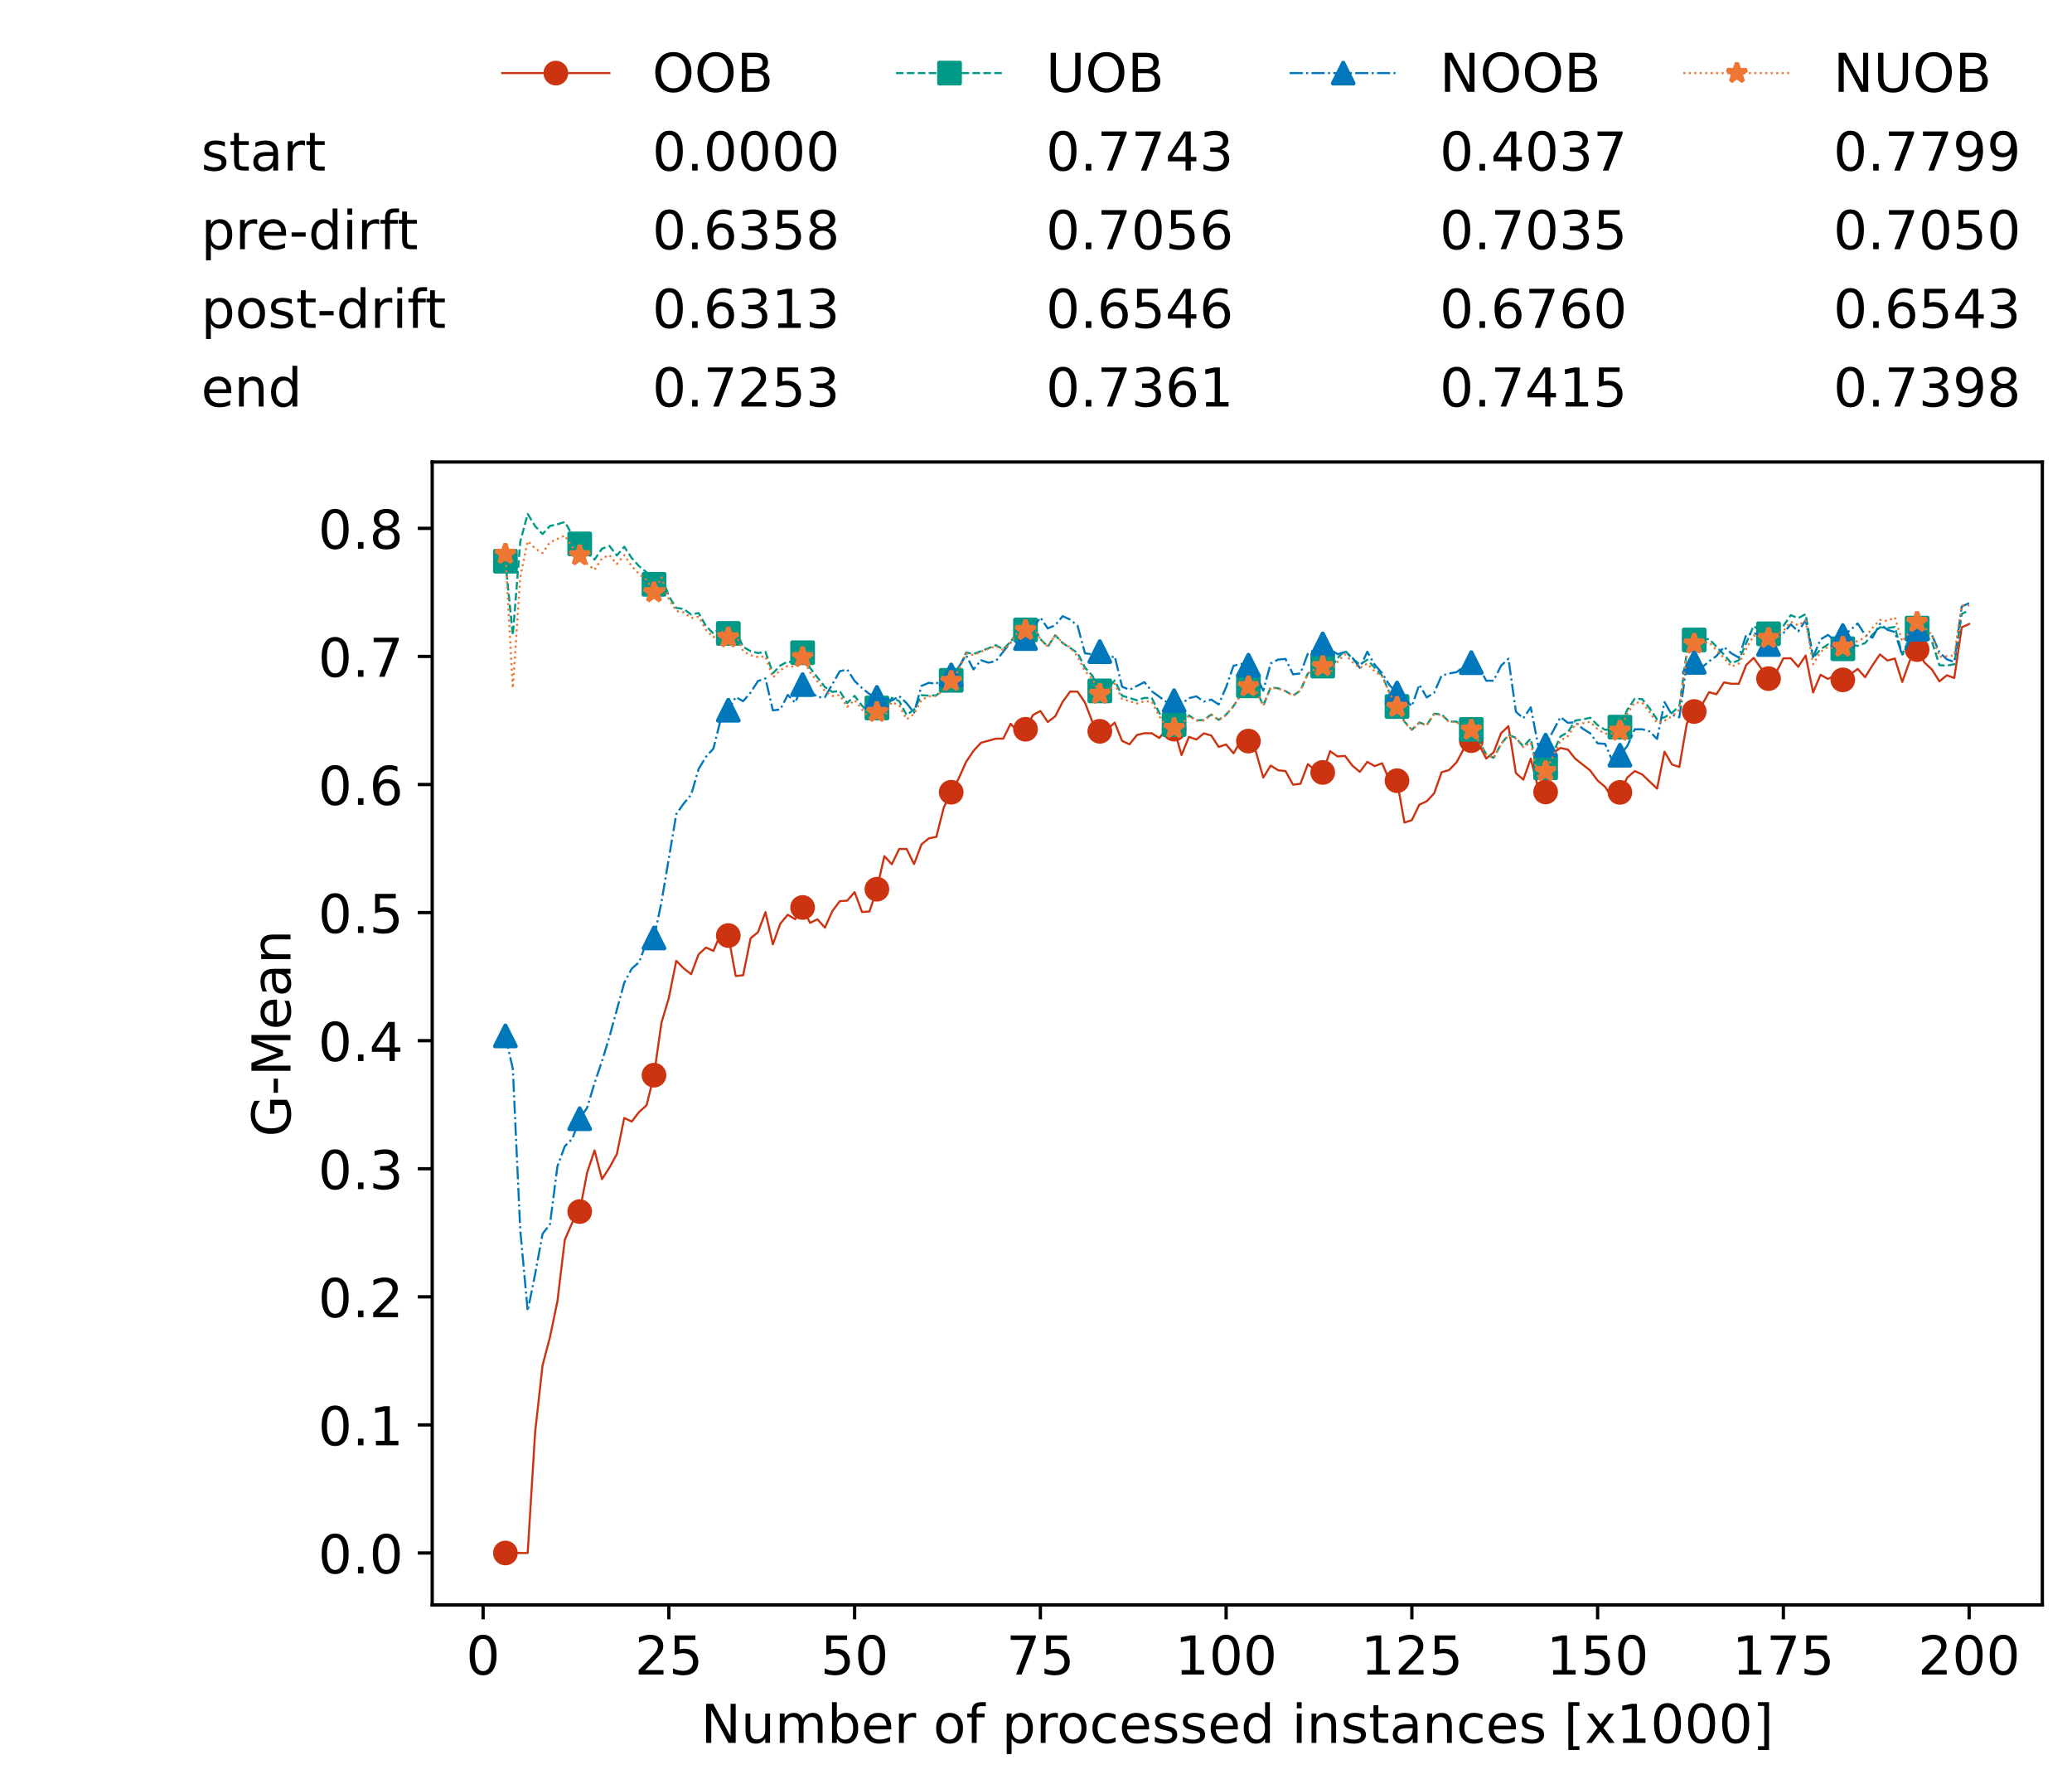 <?xml version="1.0" encoding="utf-8" standalone="no"?>
<!DOCTYPE svg PUBLIC "-//W3C//DTD SVG 1.1//EN"
  "http://www.w3.org/Graphics/SVG/1.1/DTD/svg11.dtd">
<!-- Created with matplotlib (https://matplotlib.org/) -->
<svg height="432.615pt" version="1.1" viewBox="0 0 502.65 432.615" width="502.65pt" xmlns="http://www.w3.org/2000/svg" xmlns:xlink="http://www.w3.org/1999/xlink">
 <defs>
  <style type="text/css">*{stroke-linecap:butt;stroke-linejoin:round;}</style>
 </defs>
 <g id="figure_1">
  <g id="patch_1">
   <path d="M 0 432.615 
L 502.65 432.615 
L 502.65 0 
L 0 0 
z
" style="fill:#ffffff;"/>
  </g>
  <g id="axes_1">
   <g id="patch_2">
    <path d="M 104.85 389.252 
L 495.45 389.252 
L 495.45 112.052 
L 104.85 112.052 
z
" style="fill:#ffffff;"/>
   </g>
   <g id="matplotlib.axis_1">
    <g id="xtick_1">
     <g id="line2d_1">
      <defs>
       <path d="M 0 0 
L 0 3.5 
" id="m747cc16d78" style="stroke:#000000;stroke-width:0.8;"/>
      </defs>
      <g>
       <use style="stroke:#000000;stroke-width:0.8;" x="117.197" xlink:href="#m747cc16d78" y="389.252"/>
      </g>
     </g>
     <g id="text_1">
      <!-- 0 -->
      <g transform="translate(113.061 406.13)scale(0.13 -0.13)">
       <defs>
        <path d="M 31.781 66.406 
Q 24.172 66.406 20.328 58.906 
Q 16.5 51.422 16.5 36.375 
Q 16.5 21.391 20.328 13.891 
Q 24.172 6.391 31.781 6.391 
Q 39.453 6.391 43.281 13.891 
Q 47.125 21.391 47.125 36.375 
Q 47.125 51.422 43.281 58.906 
Q 39.453 66.406 31.781 66.406 
z
M 31.781 74.219 
Q 44.047 74.219 50.516 64.516 
Q 56.984 54.828 56.984 36.375 
Q 56.984 17.969 50.516 8.266 
Q 44.047 -1.422 31.781 -1.422 
Q 19.531 -1.422 13.062 8.266 
Q 6.594 17.969 6.594 36.375 
Q 6.594 54.828 13.062 64.516 
Q 19.531 74.219 31.781 74.219 
z
" id="DejaVuSans-48"/>
       </defs>
       <use xlink:href="#DejaVuSans-48"/>
      </g>
     </g>
    </g>
    <g id="xtick_2">
     <g id="line2d_2">
      <g>
       <use style="stroke:#000000;stroke-width:0.8;" x="162.259" xlink:href="#m747cc16d78" y="389.252"/>
      </g>
     </g>
     <g id="text_2">
      <!-- 25 -->
      <g transform="translate(153.988 406.13)scale(0.13 -0.13)">
       <defs>
        <path d="M 19.188 8.297 
L 53.609 8.297 
L 53.609 0 
L 7.328 0 
L 7.328 8.297 
Q 12.938 14.109 22.625 23.891 
Q 32.328 33.688 34.812 36.531 
Q 39.547 41.844 41.422 45.531 
Q 43.312 49.219 43.312 52.781 
Q 43.312 58.594 39.234 62.25 
Q 35.156 65.922 28.609 65.922 
Q 23.969 65.922 18.812 64.312 
Q 13.672 62.703 7.812 59.422 
L 7.812 69.391 
Q 13.766 71.781 18.938 73 
Q 24.125 74.219 28.422 74.219 
Q 39.75 74.219 46.484 68.547 
Q 53.219 62.891 53.219 53.422 
Q 53.219 48.922 51.531 44.891 
Q 49.859 40.875 45.406 35.406 
Q 44.188 33.984 37.641 27.219 
Q 31.109 20.453 19.188 8.297 
z
" id="DejaVuSans-50"/>
        <path d="M 10.797 72.906 
L 49.516 72.906 
L 49.516 64.594 
L 19.828 64.594 
L 19.828 46.734 
Q 21.969 47.469 24.109 47.828 
Q 26.266 48.188 28.422 48.188 
Q 40.625 48.188 47.75 41.5 
Q 54.891 34.812 54.891 23.391 
Q 54.891 11.625 47.562 5.094 
Q 40.234 -1.422 26.906 -1.422 
Q 22.312 -1.422 17.547 -0.641 
Q 12.797 0.141 7.719 1.703 
L 7.719 11.625 
Q 12.109 9.234 16.797 8.062 
Q 21.484 6.891 26.703 6.891 
Q 35.156 6.891 40.078 11.328 
Q 45.016 15.766 45.016 23.391 
Q 45.016 31 40.078 35.438 
Q 35.156 39.891 26.703 39.891 
Q 22.75 39.891 18.812 39.016 
Q 14.891 38.141 10.797 36.281 
z
" id="DejaVuSans-53"/>
       </defs>
       <use xlink:href="#DejaVuSans-50"/>
       <use x="63.623" xlink:href="#DejaVuSans-53"/>
      </g>
     </g>
    </g>
    <g id="xtick_3">
     <g id="line2d_3">
      <g>
       <use style="stroke:#000000;stroke-width:0.8;" x="207.322" xlink:href="#m747cc16d78" y="389.252"/>
      </g>
     </g>
     <g id="text_3">
      <!-- 50 -->
      <g transform="translate(199.05 406.13)scale(0.13 -0.13)">
       <use xlink:href="#DejaVuSans-53"/>
       <use x="63.623" xlink:href="#DejaVuSans-48"/>
      </g>
     </g>
    </g>
    <g id="xtick_4">
     <g id="line2d_4">
      <g>
       <use style="stroke:#000000;stroke-width:0.8;" x="252.384" xlink:href="#m747cc16d78" y="389.252"/>
      </g>
     </g>
     <g id="text_4">
      <!-- 75 -->
      <g transform="translate(244.113 406.13)scale(0.13 -0.13)">
       <defs>
        <path d="M 8.203 72.906 
L 55.078 72.906 
L 55.078 68.703 
L 28.609 0 
L 18.312 0 
L 43.219 64.594 
L 8.203 64.594 
z
" id="DejaVuSans-55"/>
       </defs>
       <use xlink:href="#DejaVuSans-55"/>
       <use x="63.623" xlink:href="#DejaVuSans-53"/>
      </g>
     </g>
    </g>
    <g id="xtick_5">
     <g id="line2d_5">
      <g>
       <use style="stroke:#000000;stroke-width:0.8;" x="297.446" xlink:href="#m747cc16d78" y="389.252"/>
      </g>
     </g>
     <g id="text_5">
      <!-- 100 -->
      <g transform="translate(285.039 406.13)scale(0.13 -0.13)">
       <defs>
        <path d="M 12.406 8.297 
L 28.516 8.297 
L 28.516 63.922 
L 10.984 60.406 
L 10.984 69.391 
L 28.422 72.906 
L 38.281 72.906 
L 38.281 8.297 
L 54.391 8.297 
L 54.391 0 
L 12.406 0 
z
" id="DejaVuSans-49"/>
       </defs>
       <use xlink:href="#DejaVuSans-49"/>
       <use x="63.623" xlink:href="#DejaVuSans-48"/>
       <use x="127.246" xlink:href="#DejaVuSans-48"/>
      </g>
     </g>
    </g>
    <g id="xtick_6">
     <g id="line2d_6">
      <g>
       <use style="stroke:#000000;stroke-width:0.8;" x="342.509" xlink:href="#m747cc16d78" y="389.252"/>
      </g>
     </g>
     <g id="text_6">
      <!-- 125 -->
      <g transform="translate(330.102 406.13)scale(0.13 -0.13)">
       <use xlink:href="#DejaVuSans-49"/>
       <use x="63.623" xlink:href="#DejaVuSans-50"/>
       <use x="127.246" xlink:href="#DejaVuSans-53"/>
      </g>
     </g>
    </g>
    <g id="xtick_7">
     <g id="line2d_7">
      <g>
       <use style="stroke:#000000;stroke-width:0.8;" x="387.571" xlink:href="#m747cc16d78" y="389.252"/>
      </g>
     </g>
     <g id="text_7">
      <!-- 150 -->
      <g transform="translate(375.164 406.13)scale(0.13 -0.13)">
       <use xlink:href="#DejaVuSans-49"/>
       <use x="63.623" xlink:href="#DejaVuSans-53"/>
       <use x="127.246" xlink:href="#DejaVuSans-48"/>
      </g>
     </g>
    </g>
    <g id="xtick_8">
     <g id="line2d_8">
      <g>
       <use style="stroke:#000000;stroke-width:0.8;" x="432.633" xlink:href="#m747cc16d78" y="389.252"/>
      </g>
     </g>
     <g id="text_8">
      <!-- 175 -->
      <g transform="translate(420.226 406.13)scale(0.13 -0.13)">
       <use xlink:href="#DejaVuSans-49"/>
       <use x="63.623" xlink:href="#DejaVuSans-55"/>
       <use x="127.246" xlink:href="#DejaVuSans-53"/>
      </g>
     </g>
    </g>
    <g id="xtick_9">
     <g id="line2d_9">
      <g>
       <use style="stroke:#000000;stroke-width:0.8;" x="477.695" xlink:href="#m747cc16d78" y="389.252"/>
      </g>
     </g>
     <g id="text_9">
      <!-- 200 -->
      <g transform="translate(465.289 406.13)scale(0.13 -0.13)">
       <use xlink:href="#DejaVuSans-50"/>
       <use x="63.623" xlink:href="#DejaVuSans-48"/>
       <use x="127.246" xlink:href="#DejaVuSans-48"/>
      </g>
     </g>
    </g>
    <g id="text_10">
     <!-- Number of processed instances [x1000] -->
     <g transform="translate(170.025 422.711)scale(0.13 -0.13)">
      <defs>
       <path d="M 9.812 72.906 
L 23.094 72.906 
L 55.422 11.922 
L 55.422 72.906 
L 64.984 72.906 
L 64.984 0 
L 51.703 0 
L 19.391 60.984 
L 19.391 0 
L 9.812 0 
z
" id="DejaVuSans-78"/>
       <path d="M 8.5 21.578 
L 8.5 54.688 
L 17.484 54.688 
L 17.484 21.922 
Q 17.484 14.156 20.5 10.266 
Q 23.531 6.391 29.594 6.391 
Q 36.859 6.391 41.078 11.031 
Q 45.312 15.672 45.312 23.688 
L 45.312 54.688 
L 54.297 54.688 
L 54.297 0 
L 45.312 0 
L 45.312 8.406 
Q 42.047 3.422 37.719 1 
Q 33.406 -1.422 27.688 -1.422 
Q 18.266 -1.422 13.375 4.438 
Q 8.5 10.297 8.5 21.578 
z
M 31.109 56 
z
" id="DejaVuSans-117"/>
       <path d="M 52 44.188 
Q 55.375 50.25 60.062 53.125 
Q 64.75 56 71.094 56 
Q 79.641 56 84.281 50.016 
Q 88.922 44.047 88.922 33.016 
L 88.922 0 
L 79.891 0 
L 79.891 32.719 
Q 79.891 40.578 77.094 44.375 
Q 74.312 48.188 68.609 48.188 
Q 61.625 48.188 57.562 43.547 
Q 53.516 38.922 53.516 30.906 
L 53.516 0 
L 44.484 0 
L 44.484 32.719 
Q 44.484 40.625 41.703 44.406 
Q 38.922 48.188 33.109 48.188 
Q 26.219 48.188 22.156 43.531 
Q 18.109 38.875 18.109 30.906 
L 18.109 0 
L 9.078 0 
L 9.078 54.688 
L 18.109 54.688 
L 18.109 46.188 
Q 21.188 51.219 25.484 53.609 
Q 29.781 56 35.688 56 
Q 41.656 56 45.828 52.969 
Q 50 49.953 52 44.188 
z
" id="DejaVuSans-109"/>
       <path d="M 48.688 27.297 
Q 48.688 37.203 44.609 42.844 
Q 40.531 48.484 33.406 48.484 
Q 26.266 48.484 22.188 42.844 
Q 18.109 37.203 18.109 27.297 
Q 18.109 17.391 22.188 11.75 
Q 26.266 6.109 33.406 6.109 
Q 40.531 6.109 44.609 11.75 
Q 48.688 17.391 48.688 27.297 
z
M 18.109 46.391 
Q 20.953 51.266 25.266 53.625 
Q 29.594 56 35.594 56 
Q 45.562 56 51.781 48.094 
Q 58.016 40.188 58.016 27.297 
Q 58.016 14.406 51.781 6.484 
Q 45.562 -1.422 35.594 -1.422 
Q 29.594 -1.422 25.266 0.953 
Q 20.953 3.328 18.109 8.203 
L 18.109 0 
L 9.078 0 
L 9.078 75.984 
L 18.109 75.984 
z
" id="DejaVuSans-98"/>
       <path d="M 56.203 29.594 
L 56.203 25.203 
L 14.891 25.203 
Q 15.484 15.922 20.484 11.062 
Q 25.484 6.203 34.422 6.203 
Q 39.594 6.203 44.453 7.469 
Q 49.312 8.734 54.109 11.281 
L 54.109 2.781 
Q 49.266 0.734 44.188 -0.344 
Q 39.109 -1.422 33.891 -1.422 
Q 20.797 -1.422 13.156 6.188 
Q 5.516 13.812 5.516 26.812 
Q 5.516 40.234 12.766 48.109 
Q 20.016 56 32.328 56 
Q 43.359 56 49.781 48.891 
Q 56.203 41.797 56.203 29.594 
z
M 47.219 32.234 
Q 47.125 39.594 43.094 43.984 
Q 39.062 48.391 32.422 48.391 
Q 24.906 48.391 20.391 44.141 
Q 15.875 39.891 15.188 32.172 
z
" id="DejaVuSans-101"/>
       <path d="M 41.109 46.297 
Q 39.594 47.172 37.812 47.578 
Q 36.031 48 33.891 48 
Q 26.266 48 22.188 43.047 
Q 18.109 38.094 18.109 28.812 
L 18.109 0 
L 9.078 0 
L 9.078 54.688 
L 18.109 54.688 
L 18.109 46.188 
Q 20.953 51.172 25.484 53.578 
Q 30.031 56 36.531 56 
Q 37.453 56 38.578 55.875 
Q 39.703 55.766 41.062 55.516 
z
" id="DejaVuSans-114"/>
       <path id="DejaVuSans-32"/>
       <path d="M 30.609 48.391 
Q 23.391 48.391 19.188 42.75 
Q 14.984 37.109 14.984 27.297 
Q 14.984 17.484 19.156 11.844 
Q 23.344 6.203 30.609 6.203 
Q 37.797 6.203 41.984 11.859 
Q 46.188 17.531 46.188 27.297 
Q 46.188 37.016 41.984 42.703 
Q 37.797 48.391 30.609 48.391 
z
M 30.609 56 
Q 42.328 56 49.016 48.375 
Q 55.719 40.766 55.719 27.297 
Q 55.719 13.875 49.016 6.219 
Q 42.328 -1.422 30.609 -1.422 
Q 18.844 -1.422 12.172 6.219 
Q 5.516 13.875 5.516 27.297 
Q 5.516 40.766 12.172 48.375 
Q 18.844 56 30.609 56 
z
" id="DejaVuSans-111"/>
       <path d="M 37.109 75.984 
L 37.109 68.5 
L 28.516 68.5 
Q 23.688 68.5 21.797 66.547 
Q 19.922 64.594 19.922 59.516 
L 19.922 54.688 
L 34.719 54.688 
L 34.719 47.703 
L 19.922 47.703 
L 19.922 0 
L 10.891 0 
L 10.891 47.703 
L 2.297 47.703 
L 2.297 54.688 
L 10.891 54.688 
L 10.891 58.5 
Q 10.891 67.625 15.141 71.797 
Q 19.391 75.984 28.609 75.984 
z
" id="DejaVuSans-102"/>
       <path d="M 18.109 8.203 
L 18.109 -20.797 
L 9.078 -20.797 
L 9.078 54.688 
L 18.109 54.688 
L 18.109 46.391 
Q 20.953 51.266 25.266 53.625 
Q 29.594 56 35.594 56 
Q 45.562 56 51.781 48.094 
Q 58.016 40.188 58.016 27.297 
Q 58.016 14.406 51.781 6.484 
Q 45.562 -1.422 35.594 -1.422 
Q 29.594 -1.422 25.266 0.953 
Q 20.953 3.328 18.109 8.203 
z
M 48.688 27.297 
Q 48.688 37.203 44.609 42.844 
Q 40.531 48.484 33.406 48.484 
Q 26.266 48.484 22.188 42.844 
Q 18.109 37.203 18.109 27.297 
Q 18.109 17.391 22.188 11.75 
Q 26.266 6.109 33.406 6.109 
Q 40.531 6.109 44.609 11.75 
Q 48.688 17.391 48.688 27.297 
z
" id="DejaVuSans-112"/>
       <path d="M 48.781 52.594 
L 48.781 44.188 
Q 44.969 46.297 41.141 47.344 
Q 37.312 48.391 33.406 48.391 
Q 24.656 48.391 19.812 42.844 
Q 14.984 37.312 14.984 27.297 
Q 14.984 17.281 19.812 11.734 
Q 24.656 6.203 33.406 6.203 
Q 37.312 6.203 41.141 7.25 
Q 44.969 8.297 48.781 10.406 
L 48.781 2.094 
Q 45.016 0.344 40.984 -0.531 
Q 36.969 -1.422 32.422 -1.422 
Q 20.062 -1.422 12.781 6.344 
Q 5.516 14.109 5.516 27.297 
Q 5.516 40.672 12.859 48.328 
Q 20.219 56 33.016 56 
Q 37.156 56 41.109 55.141 
Q 45.062 54.297 48.781 52.594 
z
" id="DejaVuSans-99"/>
       <path d="M 44.281 53.078 
L 44.281 44.578 
Q 40.484 46.531 36.375 47.5 
Q 32.281 48.484 27.875 48.484 
Q 21.188 48.484 17.844 46.438 
Q 14.5 44.391 14.5 40.281 
Q 14.5 37.156 16.891 35.375 
Q 19.281 33.594 26.516 31.984 
L 29.594 31.297 
Q 39.156 29.25 43.188 25.516 
Q 47.219 21.781 47.219 15.094 
Q 47.219 7.469 41.188 3.016 
Q 35.156 -1.422 24.609 -1.422 
Q 20.219 -1.422 15.453 -0.562 
Q 10.688 0.297 5.422 2 
L 5.422 11.281 
Q 10.406 8.688 15.234 7.391 
Q 20.062 6.109 24.812 6.109 
Q 31.156 6.109 34.562 8.281 
Q 37.984 10.453 37.984 14.406 
Q 37.984 18.062 35.516 20.016 
Q 33.062 21.969 24.703 23.781 
L 21.578 24.516 
Q 13.234 26.266 9.516 29.906 
Q 5.812 33.547 5.812 39.891 
Q 5.812 47.609 11.281 51.797 
Q 16.75 56 26.812 56 
Q 31.781 56 36.172 55.266 
Q 40.578 54.547 44.281 53.078 
z
" id="DejaVuSans-115"/>
       <path d="M 45.406 46.391 
L 45.406 75.984 
L 54.391 75.984 
L 54.391 0 
L 45.406 0 
L 45.406 8.203 
Q 42.578 3.328 38.25 0.953 
Q 33.938 -1.422 27.875 -1.422 
Q 17.969 -1.422 11.734 6.484 
Q 5.516 14.406 5.516 27.297 
Q 5.516 40.188 11.734 48.094 
Q 17.969 56 27.875 56 
Q 33.938 56 38.25 53.625 
Q 42.578 51.266 45.406 46.391 
z
M 14.797 27.297 
Q 14.797 17.391 18.875 11.75 
Q 22.953 6.109 30.078 6.109 
Q 37.203 6.109 41.297 11.75 
Q 45.406 17.391 45.406 27.297 
Q 45.406 37.203 41.297 42.844 
Q 37.203 48.484 30.078 48.484 
Q 22.953 48.484 18.875 42.844 
Q 14.797 37.203 14.797 27.297 
z
" id="DejaVuSans-100"/>
       <path d="M 9.422 54.688 
L 18.406 54.688 
L 18.406 0 
L 9.422 0 
z
M 9.422 75.984 
L 18.406 75.984 
L 18.406 64.594 
L 9.422 64.594 
z
" id="DejaVuSans-105"/>
       <path d="M 54.891 33.016 
L 54.891 0 
L 45.906 0 
L 45.906 32.719 
Q 45.906 40.484 42.875 44.328 
Q 39.844 48.188 33.797 48.188 
Q 26.516 48.188 22.312 43.547 
Q 18.109 38.922 18.109 30.906 
L 18.109 0 
L 9.078 0 
L 9.078 54.688 
L 18.109 54.688 
L 18.109 46.188 
Q 21.344 51.125 25.703 53.562 
Q 30.078 56 35.797 56 
Q 45.219 56 50.047 50.172 
Q 54.891 44.344 54.891 33.016 
z
" id="DejaVuSans-110"/>
       <path d="M 18.312 70.219 
L 18.312 54.688 
L 36.812 54.688 
L 36.812 47.703 
L 18.312 47.703 
L 18.312 18.016 
Q 18.312 11.328 20.141 9.422 
Q 21.969 7.516 27.594 7.516 
L 36.812 7.516 
L 36.812 0 
L 27.594 0 
Q 17.188 0 13.234 3.875 
Q 9.281 7.766 9.281 18.016 
L 9.281 47.703 
L 2.688 47.703 
L 2.688 54.688 
L 9.281 54.688 
L 9.281 70.219 
z
" id="DejaVuSans-116"/>
       <path d="M 34.281 27.484 
Q 23.391 27.484 19.188 25 
Q 14.984 22.516 14.984 16.5 
Q 14.984 11.719 18.141 8.906 
Q 21.297 6.109 26.703 6.109 
Q 34.188 6.109 38.703 11.406 
Q 43.219 16.703 43.219 25.484 
L 43.219 27.484 
z
M 52.203 31.203 
L 52.203 0 
L 43.219 0 
L 43.219 8.297 
Q 40.141 3.328 35.547 0.953 
Q 30.953 -1.422 24.312 -1.422 
Q 15.922 -1.422 10.953 3.297 
Q 6 8.016 6 15.922 
Q 6 25.141 12.172 29.828 
Q 18.359 34.516 30.609 34.516 
L 43.219 34.516 
L 43.219 35.406 
Q 43.219 41.609 39.141 45 
Q 35.062 48.391 27.688 48.391 
Q 23 48.391 18.547 47.266 
Q 14.109 46.141 10.016 43.891 
L 10.016 52.203 
Q 14.938 54.109 19.578 55.047 
Q 24.219 56 28.609 56 
Q 40.484 56 46.344 49.844 
Q 52.203 43.703 52.203 31.203 
z
" id="DejaVuSans-97"/>
       <path d="M 8.594 75.984 
L 29.297 75.984 
L 29.297 69 
L 17.578 69 
L 17.578 -6.203 
L 29.297 -6.203 
L 29.297 -13.188 
L 8.594 -13.188 
z
" id="DejaVuSans-91"/>
       <path d="M 54.891 54.688 
L 35.109 28.078 
L 55.906 0 
L 45.312 0 
L 29.391 21.484 
L 13.484 0 
L 2.875 0 
L 24.125 28.609 
L 4.688 54.688 
L 15.281 54.688 
L 29.781 35.203 
L 44.281 54.688 
z
" id="DejaVuSans-120"/>
       <path d="M 30.422 75.984 
L 30.422 -13.188 
L 9.719 -13.188 
L 9.719 -6.203 
L 21.391 -6.203 
L 21.391 69 
L 9.719 69 
L 9.719 75.984 
z
" id="DejaVuSans-93"/>
      </defs>
      <use xlink:href="#DejaVuSans-78"/>
      <use x="74.805" xlink:href="#DejaVuSans-117"/>
      <use x="138.184" xlink:href="#DejaVuSans-109"/>
      <use x="235.596" xlink:href="#DejaVuSans-98"/>
      <use x="299.072" xlink:href="#DejaVuSans-101"/>
      <use x="360.596" xlink:href="#DejaVuSans-114"/>
      <use x="401.709" xlink:href="#DejaVuSans-32"/>
      <use x="433.496" xlink:href="#DejaVuSans-111"/>
      <use x="494.678" xlink:href="#DejaVuSans-102"/>
      <use x="529.883" xlink:href="#DejaVuSans-32"/>
      <use x="561.67" xlink:href="#DejaVuSans-112"/>
      <use x="625.146" xlink:href="#DejaVuSans-114"/>
      <use x="664.01" xlink:href="#DejaVuSans-111"/>
      <use x="725.191" xlink:href="#DejaVuSans-99"/>
      <use x="780.172" xlink:href="#DejaVuSans-101"/>
      <use x="841.695" xlink:href="#DejaVuSans-115"/>
      <use x="893.795" xlink:href="#DejaVuSans-115"/>
      <use x="945.895" xlink:href="#DejaVuSans-101"/>
      <use x="1007.418" xlink:href="#DejaVuSans-100"/>
      <use x="1070.895" xlink:href="#DejaVuSans-32"/>
      <use x="1102.682" xlink:href="#DejaVuSans-105"/>
      <use x="1130.465" xlink:href="#DejaVuSans-110"/>
      <use x="1193.844" xlink:href="#DejaVuSans-115"/>
      <use x="1245.943" xlink:href="#DejaVuSans-116"/>
      <use x="1285.152" xlink:href="#DejaVuSans-97"/>
      <use x="1346.432" xlink:href="#DejaVuSans-110"/>
      <use x="1409.811" xlink:href="#DejaVuSans-99"/>
      <use x="1464.791" xlink:href="#DejaVuSans-101"/>
      <use x="1526.314" xlink:href="#DejaVuSans-115"/>
      <use x="1578.414" xlink:href="#DejaVuSans-32"/>
      <use x="1610.201" xlink:href="#DejaVuSans-91"/>
      <use x="1649.215" xlink:href="#DejaVuSans-120"/>
      <use x="1708.395" xlink:href="#DejaVuSans-49"/>
      <use x="1772.018" xlink:href="#DejaVuSans-48"/>
      <use x="1835.641" xlink:href="#DejaVuSans-48"/>
      <use x="1899.264" xlink:href="#DejaVuSans-48"/>
      <use x="1962.887" xlink:href="#DejaVuSans-93"/>
     </g>
    </g>
   </g>
   <g id="matplotlib.axis_2">
    <g id="ytick_1">
     <g id="line2d_10">
      <defs>
       <path d="M 0 0 
L -3.5 0 
" id="m19512a6325" style="stroke:#000000;stroke-width:0.8;"/>
      </defs>
      <g>
       <use style="stroke:#000000;stroke-width:0.8;" x="104.85" xlink:href="#m19512a6325" y="376.652"/>
      </g>
     </g>
     <g id="text_11">
      <!-- 0.0 -->
      <g transform="translate(77.176 381.591)scale(0.13 -0.13)">
       <defs>
        <path d="M 10.688 12.406 
L 21 12.406 
L 21 0 
L 10.688 0 
z
" id="DejaVuSans-46"/>
       </defs>
       <use xlink:href="#DejaVuSans-48"/>
       <use x="63.623" xlink:href="#DejaVuSans-46"/>
       <use x="95.41" xlink:href="#DejaVuSans-48"/>
      </g>
     </g>
    </g>
    <g id="ytick_2">
     <g id="line2d_11">
      <g>
       <use style="stroke:#000000;stroke-width:0.8;" x="104.85" xlink:href="#m19512a6325" y="345.588"/>
      </g>
     </g>
     <g id="text_12">
      <!-- 0.1 -->
      <g transform="translate(77.176 350.527)scale(0.13 -0.13)">
       <use xlink:href="#DejaVuSans-48"/>
       <use x="63.623" xlink:href="#DejaVuSans-46"/>
       <use x="95.41" xlink:href="#DejaVuSans-49"/>
      </g>
     </g>
    </g>
    <g id="ytick_3">
     <g id="line2d_12">
      <g>
       <use style="stroke:#000000;stroke-width:0.8;" x="104.85" xlink:href="#m19512a6325" y="314.524"/>
      </g>
     </g>
     <g id="text_13">
      <!-- 0.2 -->
      <g transform="translate(77.176 319.463)scale(0.13 -0.13)">
       <use xlink:href="#DejaVuSans-48"/>
       <use x="63.623" xlink:href="#DejaVuSans-46"/>
       <use x="95.41" xlink:href="#DejaVuSans-50"/>
      </g>
     </g>
    </g>
    <g id="ytick_4">
     <g id="line2d_13">
      <g>
       <use style="stroke:#000000;stroke-width:0.8;" x="104.85" xlink:href="#m19512a6325" y="283.46"/>
      </g>
     </g>
     <g id="text_14">
      <!-- 0.3 -->
      <g transform="translate(77.176 288.399)scale(0.13 -0.13)">
       <defs>
        <path d="M 40.578 39.312 
Q 47.656 37.797 51.625 33 
Q 55.609 28.219 55.609 21.188 
Q 55.609 10.406 48.188 4.484 
Q 40.766 -1.422 27.094 -1.422 
Q 22.516 -1.422 17.656 -0.516 
Q 12.797 0.391 7.625 2.203 
L 7.625 11.719 
Q 11.719 9.328 16.594 8.109 
Q 21.484 6.891 26.812 6.891 
Q 36.078 6.891 40.938 10.547 
Q 45.797 14.203 45.797 21.188 
Q 45.797 27.641 41.281 31.266 
Q 36.766 34.906 28.719 34.906 
L 20.219 34.906 
L 20.219 43.016 
L 29.109 43.016 
Q 36.375 43.016 40.234 45.922 
Q 44.094 48.828 44.094 54.297 
Q 44.094 59.906 40.109 62.906 
Q 36.141 65.922 28.719 65.922 
Q 24.656 65.922 20.016 65.031 
Q 15.375 64.156 9.812 62.312 
L 9.812 71.094 
Q 15.438 72.656 20.344 73.438 
Q 25.25 74.219 29.594 74.219 
Q 40.828 74.219 47.359 69.109 
Q 53.906 64.016 53.906 55.328 
Q 53.906 49.266 50.438 45.094 
Q 46.969 40.922 40.578 39.312 
z
" id="DejaVuSans-51"/>
       </defs>
       <use xlink:href="#DejaVuSans-48"/>
       <use x="63.623" xlink:href="#DejaVuSans-46"/>
       <use x="95.41" xlink:href="#DejaVuSans-51"/>
      </g>
     </g>
    </g>
    <g id="ytick_5">
     <g id="line2d_14">
      <g>
       <use style="stroke:#000000;stroke-width:0.8;" x="104.85" xlink:href="#m19512a6325" y="252.396"/>
      </g>
     </g>
     <g id="text_15">
      <!-- 0.4 -->
      <g transform="translate(77.176 257.335)scale(0.13 -0.13)">
       <defs>
        <path d="M 37.797 64.312 
L 12.891 25.391 
L 37.797 25.391 
z
M 35.203 72.906 
L 47.609 72.906 
L 47.609 25.391 
L 58.016 25.391 
L 58.016 17.188 
L 47.609 17.188 
L 47.609 0 
L 37.797 0 
L 37.797 17.188 
L 4.891 17.188 
L 4.891 26.703 
z
" id="DejaVuSans-52"/>
       </defs>
       <use xlink:href="#DejaVuSans-48"/>
       <use x="63.623" xlink:href="#DejaVuSans-46"/>
       <use x="95.41" xlink:href="#DejaVuSans-52"/>
      </g>
     </g>
    </g>
    <g id="ytick_6">
     <g id="line2d_15">
      <g>
       <use style="stroke:#000000;stroke-width:0.8;" x="104.85" xlink:href="#m19512a6325" y="221.332"/>
      </g>
     </g>
     <g id="text_16">
      <!-- 0.5 -->
      <g transform="translate(77.176 226.271)scale(0.13 -0.13)">
       <use xlink:href="#DejaVuSans-48"/>
       <use x="63.623" xlink:href="#DejaVuSans-46"/>
       <use x="95.41" xlink:href="#DejaVuSans-53"/>
      </g>
     </g>
    </g>
    <g id="ytick_7">
     <g id="line2d_16">
      <g>
       <use style="stroke:#000000;stroke-width:0.8;" x="104.85" xlink:href="#m19512a6325" y="190.268"/>
      </g>
     </g>
     <g id="text_17">
      <!-- 0.6 -->
      <g transform="translate(77.176 195.207)scale(0.13 -0.13)">
       <defs>
        <path d="M 33.016 40.375 
Q 26.375 40.375 22.484 35.828 
Q 18.609 31.297 18.609 23.391 
Q 18.609 15.531 22.484 10.953 
Q 26.375 6.391 33.016 6.391 
Q 39.656 6.391 43.531 10.953 
Q 47.406 15.531 47.406 23.391 
Q 47.406 31.297 43.531 35.828 
Q 39.656 40.375 33.016 40.375 
z
M 52.594 71.297 
L 52.594 62.312 
Q 48.875 64.062 45.094 64.984 
Q 41.312 65.922 37.594 65.922 
Q 27.828 65.922 22.672 59.328 
Q 17.531 52.734 16.797 39.406 
Q 19.672 43.656 24.016 45.922 
Q 28.375 48.188 33.594 48.188 
Q 44.578 48.188 50.953 41.516 
Q 57.328 34.859 57.328 23.391 
Q 57.328 12.156 50.688 5.359 
Q 44.047 -1.422 33.016 -1.422 
Q 20.359 -1.422 13.672 8.266 
Q 6.984 17.969 6.984 36.375 
Q 6.984 53.656 15.188 63.938 
Q 23.391 74.219 37.203 74.219 
Q 40.922 74.219 44.703 73.484 
Q 48.484 72.75 52.594 71.297 
z
" id="DejaVuSans-54"/>
       </defs>
       <use xlink:href="#DejaVuSans-48"/>
       <use x="63.623" xlink:href="#DejaVuSans-46"/>
       <use x="95.41" xlink:href="#DejaVuSans-54"/>
      </g>
     </g>
    </g>
    <g id="ytick_8">
     <g id="line2d_17">
      <g>
       <use style="stroke:#000000;stroke-width:0.8;" x="104.85" xlink:href="#m19512a6325" y="159.204"/>
      </g>
     </g>
     <g id="text_18">
      <!-- 0.7 -->
      <g transform="translate(77.176 164.143)scale(0.13 -0.13)">
       <use xlink:href="#DejaVuSans-48"/>
       <use x="63.623" xlink:href="#DejaVuSans-46"/>
       <use x="95.41" xlink:href="#DejaVuSans-55"/>
      </g>
     </g>
    </g>
    <g id="ytick_9">
     <g id="line2d_18">
      <g>
       <use style="stroke:#000000;stroke-width:0.8;" x="104.85" xlink:href="#m19512a6325" y="128.14"/>
      </g>
     </g>
     <g id="text_19">
      <!-- 0.8 -->
      <g transform="translate(77.176 133.079)scale(0.13 -0.13)">
       <defs>
        <path d="M 31.781 34.625 
Q 24.75 34.625 20.719 30.859 
Q 16.703 27.094 16.703 20.516 
Q 16.703 13.922 20.719 10.156 
Q 24.75 6.391 31.781 6.391 
Q 38.812 6.391 42.859 10.172 
Q 46.922 13.969 46.922 20.516 
Q 46.922 27.094 42.891 30.859 
Q 38.875 34.625 31.781 34.625 
z
M 21.922 38.812 
Q 15.578 40.375 12.031 44.719 
Q 8.5 49.078 8.5 55.328 
Q 8.5 64.062 14.719 69.141 
Q 20.953 74.219 31.781 74.219 
Q 42.672 74.219 48.875 69.141 
Q 55.078 64.062 55.078 55.328 
Q 55.078 49.078 51.531 44.719 
Q 48 40.375 41.703 38.812 
Q 48.828 37.156 52.797 32.312 
Q 56.781 27.484 56.781 20.516 
Q 56.781 9.906 50.312 4.234 
Q 43.844 -1.422 31.781 -1.422 
Q 19.734 -1.422 13.25 4.234 
Q 6.781 9.906 6.781 20.516 
Q 6.781 27.484 10.781 32.312 
Q 14.797 37.156 21.922 38.812 
z
M 18.312 54.391 
Q 18.312 48.734 21.844 45.562 
Q 25.391 42.391 31.781 42.391 
Q 38.141 42.391 41.719 45.562 
Q 45.312 48.734 45.312 54.391 
Q 45.312 60.062 41.719 63.234 
Q 38.141 66.406 31.781 66.406 
Q 25.391 66.406 21.844 63.234 
Q 18.312 60.062 18.312 54.391 
z
" id="DejaVuSans-56"/>
       </defs>
       <use xlink:href="#DejaVuSans-48"/>
       <use x="63.623" xlink:href="#DejaVuSans-46"/>
       <use x="95.41" xlink:href="#DejaVuSans-56"/>
      </g>
     </g>
    </g>
    <g id="text_20">
     <!-- G-Mean -->
     <g transform="translate(70.472 275.744)rotate(-90)scale(0.13 -0.13)">
      <defs>
       <path d="M 59.516 10.406 
L 59.516 29.984 
L 43.406 29.984 
L 43.406 38.094 
L 69.281 38.094 
L 69.281 6.781 
Q 63.578 2.734 56.688 0.656 
Q 49.812 -1.422 42 -1.422 
Q 24.906 -1.422 15.25 8.562 
Q 5.609 18.562 5.609 36.375 
Q 5.609 54.25 15.25 64.234 
Q 24.906 74.219 42 74.219 
Q 49.125 74.219 55.547 72.453 
Q 61.969 70.703 67.391 67.281 
L 67.391 56.781 
Q 61.922 61.422 55.766 63.766 
Q 49.609 66.109 42.828 66.109 
Q 29.438 66.109 22.719 58.641 
Q 16.016 51.172 16.016 36.375 
Q 16.016 21.625 22.719 14.156 
Q 29.438 6.688 42.828 6.688 
Q 48.047 6.688 52.141 7.594 
Q 56.25 8.5 59.516 10.406 
z
" id="DejaVuSans-71"/>
       <path d="M 4.891 31.391 
L 31.203 31.391 
L 31.203 23.391 
L 4.891 23.391 
z
" id="DejaVuSans-45"/>
       <path d="M 9.812 72.906 
L 24.516 72.906 
L 43.109 23.297 
L 61.812 72.906 
L 76.516 72.906 
L 76.516 0 
L 66.891 0 
L 66.891 64.016 
L 48.094 14.016 
L 38.188 14.016 
L 19.391 64.016 
L 19.391 0 
L 9.812 0 
z
" id="DejaVuSans-77"/>
      </defs>
      <use xlink:href="#DejaVuSans-71"/>
      <use x="77.49" xlink:href="#DejaVuSans-45"/>
      <use x="113.574" xlink:href="#DejaVuSans-77"/>
      <use x="199.854" xlink:href="#DejaVuSans-101"/>
      <use x="261.377" xlink:href="#DejaVuSans-97"/>
      <use x="322.656" xlink:href="#DejaVuSans-110"/>
     </g>
    </g>
   </g>
   <g id="line2d_19"/>
   <g id="line2d_20"/>
   <g id="line2d_21"/>
   <g id="line2d_22"/>
   <g id="line2d_23"/>
   <g id="line2d_24">
    <path clip-path="url(#p7c25a86672)" d="M 122.605 376.652 
L 128.012 376.652 
L 129.815 347.394 
L 131.617 331.155 
L 133.419 324.295 
L 135.222 315.625 
L 137.024 300.653 
L 138.827 296.529 
L 140.629 293.844 
L 142.432 284.389 
L 144.234 279.013 
L 146.037 285.988 
L 147.839 283.201 
L 149.642 279.899 
L 151.444 271.144 
L 153.247 272.024 
L 155.049 269.681 
L 156.852 268.083 
L 158.654 260.769 
L 160.457 248.087 
L 162.259 241.998 
L 164.062 233.03 
L 165.864 234.862 
L 167.667 236.285 
L 169.469 231.468 
L 171.272 229.808 
L 173.074 230.634 
L 174.877 226.333 
L 176.679 226.904 
L 178.482 236.717 
L 180.284 236.531 
L 182.087 227.563 
L 183.889 226.087 
L 185.692 221.23 
L 187.494 229.032 
L 189.297 224.014 
L 191.099 221.859 
L 192.902 222.937 
L 194.704 220.094 
L 196.507 223.826 
L 198.309 222.969 
L 200.112 224.998 
L 201.914 220.979 
L 203.717 218.576 
L 205.519 218.445 
L 207.322 216.373 
L 209.124 221.187 
L 210.927 221.082 
L 212.729 215.66 
L 214.532 207.647 
L 216.334 209.607 
L 218.137 205.911 
L 219.939 205.899 
L 221.742 209.568 
L 223.544 204.786 
L 225.347 203.316 
L 227.149 202.973 
L 228.952 195.852 
L 230.754 192.139 
L 232.557 188.833 
L 234.359 184.802 
L 236.162 182.114 
L 237.964 180.15 
L 241.569 179.157 
L 243.372 179.152 
L 245.174 175.539 
L 246.976 177.505 
L 248.779 176.867 
L 250.581 173.42 
L 252.384 172.448 
L 254.186 175.105 
L 255.989 173.724 
L 257.791 170.214 
L 259.594 167.749 
L 261.396 167.738 
L 263.199 170.377 
L 265.001 175.067 
L 266.804 177.367 
L 268.606 176.946 
L 270.409 175.248 
L 272.211 179.698 
L 274.014 180.514 
L 275.816 178.256 
L 277.619 177.835 
L 279.421 177.845 
L 281.224 178.991 
L 283.026 176.821 
L 284.829 176.838 
L 286.631 183.125 
L 288.434 178.709 
L 290.236 179.358 
L 292.039 177.867 
L 293.841 178.385 
L 295.644 181.154 
L 297.446 180.56 
L 299.249 182.709 
L 301.051 179.615 
L 302.854 179.739 
L 304.656 182.256 
L 306.459 188.594 
L 308.261 185.668 
L 310.064 186.816 
L 311.866 187.023 
L 313.669 190.301 
L 315.471 190.104 
L 317.274 185.334 
L 319.076 186.848 
L 320.879 187.342 
L 322.681 182.196 
L 324.484 183.463 
L 326.286 183.328 
L 328.089 185.713 
L 329.891 187.202 
L 331.694 184.776 
L 333.496 185.812 
L 335.299 185.117 
L 337.101 189.329 
L 338.904 189.347 
L 340.706 199.505 
L 342.509 198.907 
L 344.311 195.171 
L 346.114 194.329 
L 347.916 192.407 
L 349.719 187.296 
L 351.521 186.771 
L 353.324 184.917 
L 355.126 181.609 
L 356.928 179.63 
L 358.731 180.446 
L 360.533 183.969 
L 362.336 182.479 
L 364.138 177.845 
L 365.941 176.121 
L 367.743 187.501 
L 369.546 189.084 
L 371.348 183.988 
L 373.151 191.167 
L 374.953 192.077 
L 376.756 182.58 
L 378.558 181.417 
L 380.361 181.79 
L 382.163 184.027 
L 385.768 186.869 
L 387.571 189.306 
L 389.373 190.828 
L 391.176 193.592 
L 392.978 192.176 
L 394.781 188.564 
L 396.583 187.006 
L 398.386 187.831 
L 401.991 191.274 
L 403.793 182.316 
L 405.596 185.407 
L 407.398 186.018 
L 409.201 175.477 
L 411.003 172.566 
L 412.806 171.085 
L 414.608 167.876 
L 416.411 168.375 
L 418.213 165.505 
L 420.016 165.839 
L 421.818 165.834 
L 423.621 161.283 
L 425.423 159.556 
L 429.028 164.591 
L 430.831 163.198 
L 432.633 159.663 
L 434.436 159.653 
L 436.238 161.723 
L 438.041 158.989 
L 439.843 167.947 
L 441.646 163.657 
L 443.448 164.664 
L 445.251 163.74 
L 447.053 164.892 
L 450.658 162.235 
L 452.461 164.247 
L 454.263 161.339 
L 456.066 158.711 
L 457.868 160.189 
L 459.671 159.719 
L 461.473 165.405 
L 463.276 160.306 
L 465.078 157.54 
L 466.881 160.721 
L 468.683 162.397 
L 470.485 165.247 
L 472.288 163.782 
L 474.09 164.438 
L 475.893 152.165 
L 477.695 151.34 
L 477.695 151.34 
" style="fill:none;stroke:#cc3311;stroke-linecap:square;stroke-width:0.5;"/>
    <defs>
     <path d="M 0 2.5 
C 0.663 2.5 1.299 2.237 1.768 1.768 
C 2.237 1.299 2.5 0.663 2.5 0 
C 2.5 -0.663 2.237 -1.299 1.768 -1.768 
C 1.299 -2.237 0.663 -2.5 0 -2.5 
C -0.663 -2.5 -1.299 -2.237 -1.768 -1.768 
C -2.237 -1.299 -2.5 -0.663 -2.5 0 
C -2.5 0.663 -2.237 1.299 -1.768 1.768 
C -1.299 2.237 -0.663 2.5 0 2.5 
z
" id="m7ad3ffd513" style="stroke:#cc3311;"/>
    </defs>
    <g clip-path="url(#p7c25a86672)">
     <use style="fill:#cc3311;stroke:#cc3311;" x="122.605" xlink:href="#m7ad3ffd513" y="376.652"/>
     <use style="fill:#cc3311;stroke:#cc3311;" x="140.629" xlink:href="#m7ad3ffd513" y="293.844"/>
     <use style="fill:#cc3311;stroke:#cc3311;" x="158.654" xlink:href="#m7ad3ffd513" y="260.769"/>
     <use style="fill:#cc3311;stroke:#cc3311;" x="176.679" xlink:href="#m7ad3ffd513" y="226.904"/>
     <use style="fill:#cc3311;stroke:#cc3311;" x="194.704" xlink:href="#m7ad3ffd513" y="220.094"/>
     <use style="fill:#cc3311;stroke:#cc3311;" x="212.729" xlink:href="#m7ad3ffd513" y="215.66"/>
     <use style="fill:#cc3311;stroke:#cc3311;" x="230.754" xlink:href="#m7ad3ffd513" y="192.139"/>
     <use style="fill:#cc3311;stroke:#cc3311;" x="248.779" xlink:href="#m7ad3ffd513" y="176.867"/>
     <use style="fill:#cc3311;stroke:#cc3311;" x="266.804" xlink:href="#m7ad3ffd513" y="177.367"/>
     <use style="fill:#cc3311;stroke:#cc3311;" x="284.829" xlink:href="#m7ad3ffd513" y="176.838"/>
     <use style="fill:#cc3311;stroke:#cc3311;" x="302.854" xlink:href="#m7ad3ffd513" y="179.739"/>
     <use style="fill:#cc3311;stroke:#cc3311;" x="320.879" xlink:href="#m7ad3ffd513" y="187.342"/>
     <use style="fill:#cc3311;stroke:#cc3311;" x="338.904" xlink:href="#m7ad3ffd513" y="189.347"/>
     <use style="fill:#cc3311;stroke:#cc3311;" x="356.928" xlink:href="#m7ad3ffd513" y="179.63"/>
     <use style="fill:#cc3311;stroke:#cc3311;" x="374.953" xlink:href="#m7ad3ffd513" y="192.077"/>
     <use style="fill:#cc3311;stroke:#cc3311;" x="392.978" xlink:href="#m7ad3ffd513" y="192.176"/>
     <use style="fill:#cc3311;stroke:#cc3311;" x="411.003" xlink:href="#m7ad3ffd513" y="172.566"/>
     <use style="fill:#cc3311;stroke:#cc3311;" x="429.028" xlink:href="#m7ad3ffd513" y="164.591"/>
     <use style="fill:#cc3311;stroke:#cc3311;" x="447.053" xlink:href="#m7ad3ffd513" y="164.892"/>
     <use style="fill:#cc3311;stroke:#cc3311;" x="465.078" xlink:href="#m7ad3ffd513" y="157.54"/>
    </g>
   </g>
   <g id="line2d_25"/>
   <g id="line2d_26"/>
   <g id="line2d_27"/>
   <g id="line2d_28"/>
   <g id="line2d_29">
    <path clip-path="url(#p7c25a86672)" d="M 122.605 136.112 
L 124.407 154.063 
L 126.21 131.358 
L 128.012 124.652 
L 129.815 127.604 
L 131.617 129.519 
L 133.419 127.566 
L 135.222 127.154 
L 137.024 126.595 
L 138.827 129.735 
L 142.432 134.133 
L 144.234 135.719 
L 146.037 133.078 
L 147.839 132.405 
L 149.642 134.718 
L 151.444 132.611 
L 153.247 135.347 
L 155.049 137.335 
L 156.852 138.822 
L 158.654 141.716 
L 160.457 139.363 
L 162.259 144.639 
L 164.062 147.429 
L 165.864 147.697 
L 167.667 149.048 
L 169.469 148.664 
L 171.272 151.862 
L 173.074 153.652 
L 174.877 152.03 
L 176.679 153.62 
L 178.482 152.985 
L 180.284 156.898 
L 182.087 157.928 
L 183.889 158.385 
L 185.692 158.112 
L 187.494 163.293 
L 189.297 161.407 
L 191.099 160.448 
L 192.902 160.675 
L 194.704 158.306 
L 196.507 161.979 
L 200.112 166.627 
L 201.914 167.811 
L 203.717 167.589 
L 205.519 170.52 
L 207.322 168.774 
L 209.124 171.144 
L 210.927 173.094 
L 212.729 171.71 
L 214.532 172.94 
L 216.334 169.25 
L 218.137 170.041 
L 219.939 173.407 
L 221.742 172.096 
L 223.544 168.617 
L 225.347 168.72 
L 227.149 168.627 
L 228.952 167.047 
L 230.754 165.01 
L 232.557 162.296 
L 234.359 158.249 
L 236.162 158.624 
L 239.767 157.229 
L 241.569 156.474 
L 243.372 157.471 
L 245.174 155.635 
L 246.976 153.033 
L 248.779 152.78 
L 250.581 151.66 
L 252.384 154.973 
L 254.186 156.845 
L 255.989 154.064 
L 257.791 155.958 
L 261.396 158.337 
L 263.199 161.903 
L 265.001 163.876 
L 266.804 167.567 
L 268.606 167.176 
L 270.409 165.052 
L 272.211 168.741 
L 275.816 169.837 
L 277.619 169.265 
L 279.421 169.322 
L 281.224 172.877 
L 283.026 175.608 
L 284.829 175.745 
L 286.631 175.7 
L 288.434 173.528 
L 290.236 174.698 
L 292.039 174.641 
L 293.841 173.283 
L 295.644 174.604 
L 297.446 173.318 
L 299.249 171.239 
L 301.051 168.351 
L 302.854 166.328 
L 304.656 167.129 
L 306.459 171.103 
L 308.261 166.684 
L 310.064 166.942 
L 311.866 167.618 
L 313.669 168.711 
L 315.471 167.501 
L 317.274 163.342 
L 319.076 162.232 
L 320.879 161.55 
L 322.681 162.325 
L 324.484 159.579 
L 326.286 157.789 
L 328.089 159.712 
L 329.891 161.15 
L 331.694 160.015 
L 335.299 163.887 
L 337.101 168.028 
L 338.904 171.344 
L 340.706 175.019 
L 342.509 176.985 
L 344.311 175.226 
L 346.114 175.86 
L 347.916 173.087 
L 349.719 173.276 
L 351.521 175 
L 353.324 175.016 
L 355.126 176.29 
L 356.928 176.901 
L 358.731 179.638 
L 360.533 182.9 
L 362.336 183.781 
L 364.138 180.451 
L 365.941 178.22 
L 367.743 178.938 
L 369.546 181.06 
L 371.348 179.141 
L 373.151 187.745 
L 374.953 186.209 
L 376.756 182.622 
L 378.558 178.629 
L 380.361 177.567 
L 382.163 174.743 
L 383.966 174.488 
L 385.768 174.067 
L 387.571 175.871 
L 389.373 176.997 
L 391.176 176.894 
L 392.978 176.357 
L 394.781 172.105 
L 396.583 169.464 
L 398.386 169.564 
L 400.188 171.806 
L 401.991 174.458 
L 403.793 173.973 
L 405.596 172.897 
L 407.398 171.276 
L 409.201 158.195 
L 411.003 155.219 
L 412.806 155.145 
L 414.608 154.957 
L 418.213 158.749 
L 420.016 160.861 
L 421.818 160.129 
L 425.423 151.806 
L 427.226 153.259 
L 429.028 153.713 
L 430.831 152.587 
L 432.633 151.814 
L 434.436 149.2 
L 436.238 149.914 
L 438.041 148.946 
L 439.843 159.558 
L 441.646 157.483 
L 443.448 156.298 
L 445.251 157.398 
L 447.053 157.346 
L 448.856 156.311 
L 450.658 156.648 
L 452.461 155.971 
L 454.263 153.926 
L 456.066 152.127 
L 457.868 152.344 
L 459.671 152.05 
L 461.473 158.773 
L 463.276 154.6 
L 465.078 152.331 
L 466.881 153.71 
L 468.683 155.641 
L 470.485 161.33 
L 472.288 161.426 
L 474.09 161.102 
L 475.893 148.918 
L 477.695 147.984 
L 477.695 147.984 
" style="fill:none;stroke:#009988;stroke-dasharray:1.85,0.8;stroke-dashoffset:0;stroke-width:0.5;"/>
    <defs>
     <path d="M -2.5 2.5 
L 2.5 2.5 
L 2.5 -2.5 
L -2.5 -2.5 
z
" id="m6a88fe1106" style="stroke:#009988;stroke-linejoin:miter;"/>
    </defs>
    <g clip-path="url(#p7c25a86672)">
     <use style="fill:#009988;stroke:#009988;stroke-linejoin:miter;" x="122.605" xlink:href="#m6a88fe1106" y="136.112"/>
     <use style="fill:#009988;stroke:#009988;stroke-linejoin:miter;" x="140.629" xlink:href="#m6a88fe1106" y="131.921"/>
     <use style="fill:#009988;stroke:#009988;stroke-linejoin:miter;" x="158.654" xlink:href="#m6a88fe1106" y="141.716"/>
     <use style="fill:#009988;stroke:#009988;stroke-linejoin:miter;" x="176.679" xlink:href="#m6a88fe1106" y="153.62"/>
     <use style="fill:#009988;stroke:#009988;stroke-linejoin:miter;" x="194.704" xlink:href="#m6a88fe1106" y="158.306"/>
     <use style="fill:#009988;stroke:#009988;stroke-linejoin:miter;" x="212.729" xlink:href="#m6a88fe1106" y="171.71"/>
     <use style="fill:#009988;stroke:#009988;stroke-linejoin:miter;" x="230.754" xlink:href="#m6a88fe1106" y="165.01"/>
     <use style="fill:#009988;stroke:#009988;stroke-linejoin:miter;" x="248.779" xlink:href="#m6a88fe1106" y="152.78"/>
     <use style="fill:#009988;stroke:#009988;stroke-linejoin:miter;" x="266.804" xlink:href="#m6a88fe1106" y="167.567"/>
     <use style="fill:#009988;stroke:#009988;stroke-linejoin:miter;" x="284.829" xlink:href="#m6a88fe1106" y="175.745"/>
     <use style="fill:#009988;stroke:#009988;stroke-linejoin:miter;" x="302.854" xlink:href="#m6a88fe1106" y="166.328"/>
     <use style="fill:#009988;stroke:#009988;stroke-linejoin:miter;" x="320.879" xlink:href="#m6a88fe1106" y="161.55"/>
     <use style="fill:#009988;stroke:#009988;stroke-linejoin:miter;" x="338.904" xlink:href="#m6a88fe1106" y="171.344"/>
     <use style="fill:#009988;stroke:#009988;stroke-linejoin:miter;" x="356.928" xlink:href="#m6a88fe1106" y="176.901"/>
     <use style="fill:#009988;stroke:#009988;stroke-linejoin:miter;" x="374.953" xlink:href="#m6a88fe1106" y="186.209"/>
     <use style="fill:#009988;stroke:#009988;stroke-linejoin:miter;" x="392.978" xlink:href="#m6a88fe1106" y="176.357"/>
     <use style="fill:#009988;stroke:#009988;stroke-linejoin:miter;" x="411.003" xlink:href="#m6a88fe1106" y="155.219"/>
     <use style="fill:#009988;stroke:#009988;stroke-linejoin:miter;" x="429.028" xlink:href="#m6a88fe1106" y="153.713"/>
     <use style="fill:#009988;stroke:#009988;stroke-linejoin:miter;" x="447.053" xlink:href="#m6a88fe1106" y="157.346"/>
     <use style="fill:#009988;stroke:#009988;stroke-linejoin:miter;" x="465.078" xlink:href="#m6a88fe1106" y="152.331"/>
    </g>
   </g>
   <g id="line2d_30"/>
   <g id="line2d_31"/>
   <g id="line2d_32"/>
   <g id="line2d_33"/>
   <g id="line2d_34">
    <path clip-path="url(#p7c25a86672)" d="M 122.605 251.245 
L 124.407 259.229 
L 126.21 298.37 
L 128.012 317.94 
L 129.815 309.026 
L 131.617 299.256 
L 133.419 296.939 
L 135.222 282.883 
L 137.024 277.991 
L 138.827 276.205 
L 140.629 271.331 
L 142.432 268.654 
L 144.234 262.684 
L 146.037 257.374 
L 147.839 251.477 
L 151.444 238.335 
L 153.247 234.942 
L 155.049 233.35 
L 156.852 228.514 
L 158.654 227.485 
L 160.457 218.85 
L 164.062 197.446 
L 165.864 194.895 
L 167.667 192.739 
L 169.469 186.526 
L 171.272 183.542 
L 173.074 181.547 
L 174.877 174.306 
L 176.679 172.255 
L 178.482 169.047 
L 180.284 170.071 
L 182.087 167.95 
L 183.889 165.172 
L 185.692 164.545 
L 187.494 172.297 
L 189.297 172.067 
L 191.099 168.536 
L 192.902 170.42 
L 194.704 166.044 
L 198.309 169.109 
L 200.112 169.098 
L 203.717 162.807 
L 205.519 162.367 
L 207.322 165.16 
L 209.124 166.881 
L 210.927 168.335 
L 212.729 169.14 
L 214.532 169.432 
L 216.334 169.938 
L 218.137 168.824 
L 219.939 170.541 
L 221.742 172.836 
L 223.544 166.357 
L 225.347 165.596 
L 227.149 165.867 
L 228.952 164.008 
L 230.754 163.701 
L 232.557 161.806 
L 234.359 158.892 
L 236.162 162.375 
L 237.964 160.116 
L 239.767 160.725 
L 241.569 160.341 
L 245.174 155.807 
L 246.976 155.709 
L 248.779 154.87 
L 252.384 149.766 
L 254.186 152.41 
L 255.989 151.635 
L 257.791 149.437 
L 259.594 150.263 
L 261.396 151.732 
L 263.199 158.428 
L 265.001 158.71 
L 266.804 158.043 
L 268.606 159.906 
L 270.409 159.12 
L 272.211 166.558 
L 274.014 167.282 
L 277.619 165.449 
L 279.421 167.66 
L 283.026 170.289 
L 284.829 169.946 
L 286.631 170.726 
L 288.434 169.323 
L 290.236 168.889 
L 292.039 170.157 
L 293.841 169.68 
L 295.644 170.851 
L 297.446 166.652 
L 299.249 161.47 
L 301.051 161.023 
L 302.854 161.332 
L 304.656 163.832 
L 306.459 167.518 
L 308.261 160.912 
L 310.064 159.963 
L 311.866 159.814 
L 313.669 163.539 
L 315.471 163.336 
L 317.274 158.538 
L 319.076 157.469 
L 320.879 156.171 
L 324.484 158.667 
L 326.286 158.152 
L 328.089 159.504 
L 329.891 161.987 
L 331.694 158.057 
L 333.496 161.212 
L 335.299 163.279 
L 337.101 166.171 
L 338.904 168.082 
L 340.706 169.27 
L 342.509 171.286 
L 344.311 166.053 
L 346.114 169.152 
L 347.916 168.008 
L 349.719 163.859 
L 351.521 163.345 
L 353.324 163.03 
L 355.126 161.701 
L 356.928 160.716 
L 358.731 161.555 
L 360.533 165.095 
L 362.336 165.095 
L 364.138 161.472 
L 365.941 159.75 
L 367.743 172.62 
L 369.546 174.212 
L 371.348 171.55 
L 373.151 180.799 
L 374.953 180.725 
L 378.558 173.914 
L 380.361 175.308 
L 382.163 175.175 
L 383.966 176.742 
L 385.768 177.84 
L 387.571 180.287 
L 389.373 180.405 
L 391.176 184.59 
L 392.978 183.162 
L 394.781 180.913 
L 396.583 176.879 
L 398.386 176.862 
L 400.188 177.413 
L 401.991 179.22 
L 403.793 170.271 
L 405.596 173.366 
L 407.398 173.981 
L 409.201 161.09 
L 411.003 160.65 
L 412.806 161.949 
L 414.608 160.377 
L 416.411 159.093 
L 418.213 156.906 
L 420.016 158.449 
L 421.818 159.488 
L 423.621 153.951 
L 425.423 153.635 
L 427.226 153.831 
L 429.028 156.318 
L 430.831 154.611 
L 432.633 153.554 
L 434.436 151.432 
L 436.238 153.141 
L 438.041 150.413 
L 439.843 159.363 
L 441.646 155.075 
L 443.448 153.991 
L 445.251 155.434 
L 448.856 152.856 
L 450.658 151.206 
L 452.461 153.999 
L 454.263 154.648 
L 456.066 151.282 
L 457.868 152.749 
L 459.671 153.283 
L 461.473 158.954 
L 463.276 155.419 
L 465.078 152.604 
L 466.881 154.714 
L 468.683 154.058 
L 470.485 158.207 
L 472.288 159.905 
L 474.09 160.547 
L 475.893 147.11 
L 477.695 146.297 
L 477.695 146.297 
" style="fill:none;stroke:#0077bb;stroke-dasharray:3.2,0.8,0.5,0.8;stroke-dashoffset:0;stroke-width:0.5;"/>
    <defs>
     <path d="M 0 -2.5 
L -2.5 2.5 
L 2.5 2.5 
z
" id="ma15e5d3fa2" style="stroke:#0077bb;stroke-linejoin:miter;"/>
    </defs>
    <g clip-path="url(#p7c25a86672)">
     <use style="fill:#0077bb;stroke:#0077bb;stroke-linejoin:miter;" x="122.605" xlink:href="#ma15e5d3fa2" y="251.245"/>
     <use style="fill:#0077bb;stroke:#0077bb;stroke-linejoin:miter;" x="140.629" xlink:href="#ma15e5d3fa2" y="271.331"/>
     <use style="fill:#0077bb;stroke:#0077bb;stroke-linejoin:miter;" x="158.654" xlink:href="#ma15e5d3fa2" y="227.485"/>
     <use style="fill:#0077bb;stroke:#0077bb;stroke-linejoin:miter;" x="176.679" xlink:href="#ma15e5d3fa2" y="172.255"/>
     <use style="fill:#0077bb;stroke:#0077bb;stroke-linejoin:miter;" x="194.704" xlink:href="#ma15e5d3fa2" y="166.044"/>
     <use style="fill:#0077bb;stroke:#0077bb;stroke-linejoin:miter;" x="212.729" xlink:href="#ma15e5d3fa2" y="169.14"/>
     <use style="fill:#0077bb;stroke:#0077bb;stroke-linejoin:miter;" x="230.754" xlink:href="#ma15e5d3fa2" y="163.701"/>
     <use style="fill:#0077bb;stroke:#0077bb;stroke-linejoin:miter;" x="248.779" xlink:href="#ma15e5d3fa2" y="154.87"/>
     <use style="fill:#0077bb;stroke:#0077bb;stroke-linejoin:miter;" x="266.804" xlink:href="#ma15e5d3fa2" y="158.043"/>
     <use style="fill:#0077bb;stroke:#0077bb;stroke-linejoin:miter;" x="284.829" xlink:href="#ma15e5d3fa2" y="169.946"/>
     <use style="fill:#0077bb;stroke:#0077bb;stroke-linejoin:miter;" x="302.854" xlink:href="#ma15e5d3fa2" y="161.332"/>
     <use style="fill:#0077bb;stroke:#0077bb;stroke-linejoin:miter;" x="320.879" xlink:href="#ma15e5d3fa2" y="156.171"/>
     <use style="fill:#0077bb;stroke:#0077bb;stroke-linejoin:miter;" x="338.904" xlink:href="#ma15e5d3fa2" y="168.082"/>
     <use style="fill:#0077bb;stroke:#0077bb;stroke-linejoin:miter;" x="356.928" xlink:href="#ma15e5d3fa2" y="160.716"/>
     <use style="fill:#0077bb;stroke:#0077bb;stroke-linejoin:miter;" x="374.953" xlink:href="#ma15e5d3fa2" y="180.725"/>
     <use style="fill:#0077bb;stroke:#0077bb;stroke-linejoin:miter;" x="392.978" xlink:href="#ma15e5d3fa2" y="183.162"/>
     <use style="fill:#0077bb;stroke:#0077bb;stroke-linejoin:miter;" x="411.003" xlink:href="#ma15e5d3fa2" y="160.65"/>
     <use style="fill:#0077bb;stroke:#0077bb;stroke-linejoin:miter;" x="429.028" xlink:href="#ma15e5d3fa2" y="156.318"/>
     <use style="fill:#0077bb;stroke:#0077bb;stroke-linejoin:miter;" x="447.053" xlink:href="#ma15e5d3fa2" y="154.143"/>
     <use style="fill:#0077bb;stroke:#0077bb;stroke-linejoin:miter;" x="465.078" xlink:href="#ma15e5d3fa2" y="152.604"/>
    </g>
   </g>
   <g id="line2d_35"/>
   <g id="line2d_36"/>
   <g id="line2d_37"/>
   <g id="line2d_38"/>
   <g id="line2d_39">
    <path clip-path="url(#p7c25a86672)" d="M 122.605 134.369 
L 124.407 166.899 
L 126.21 139.972 
L 128.012 131.227 
L 129.815 133.029 
L 131.617 134.13 
L 133.419 131.541 
L 137.024 129.888 
L 138.827 132.737 
L 142.432 136.758 
L 144.234 138.197 
L 146.037 135.403 
L 147.839 134.628 
L 149.642 136.802 
L 151.444 134.624 
L 153.247 137.29 
L 155.049 139.237 
L 156.852 140.643 
L 158.654 143.683 
L 160.457 140.025 
L 162.259 145.31 
L 164.062 148.198 
L 165.864 148.504 
L 167.667 149.897 
L 169.469 149.568 
L 171.272 152.781 
L 173.074 154.57 
L 174.877 152.995 
L 176.679 154.616 
L 178.482 153.971 
L 180.284 157.888 
L 182.087 158.917 
L 183.889 159.384 
L 185.692 159.182 
L 187.494 164.348 
L 189.297 162.504 
L 191.099 161.509 
L 192.902 161.77 
L 194.704 159.403 
L 196.507 163.035 
L 200.112 167.597 
L 201.914 168.797 
L 203.717 168.566 
L 205.519 171.455 
L 207.322 169.758 
L 209.124 172.093 
L 210.927 174.042 
L 212.729 172.705 
L 214.532 173.933 
L 216.334 170.272 
L 218.137 171.104 
L 219.939 174.465 
L 221.742 173.182 
L 223.544 169.726 
L 225.347 168.877 
L 227.149 168.807 
L 228.952 167.246 
L 230.754 165.194 
L 232.557 162.495 
L 234.359 158.469 
L 236.162 158.873 
L 237.964 158.084 
L 241.569 156.695 
L 243.372 157.649 
L 245.174 155.825 
L 246.976 153.167 
L 248.779 152.848 
L 250.581 151.739 
L 252.384 154.995 
L 254.186 156.85 
L 255.989 154.056 
L 257.791 155.881 
L 259.594 157.009 
L 261.396 159.178 
L 263.199 162.729 
L 265.001 164.643 
L 266.804 168.331 
L 268.606 167.934 
L 270.409 165.84 
L 272.211 169.498 
L 275.816 170.634 
L 277.619 170.074 
L 279.421 170.146 
L 281.224 173.71 
L 283.026 176.462 
L 284.829 176.616 
L 286.631 175.758 
L 288.434 173.618 
L 290.236 174.778 
L 292.039 174.756 
L 293.841 173.394 
L 295.644 174.718 
L 297.446 173.415 
L 299.249 171.339 
L 301.051 168.516 
L 302.854 166.468 
L 304.656 167.266 
L 306.459 171.213 
L 308.261 166.798 
L 310.064 167.003 
L 311.866 167.647 
L 313.669 168.727 
L 315.471 167.518 
L 317.274 163.359 
L 319.076 162.284 
L 320.879 161.606 
L 322.681 163.186 
L 324.484 160.477 
L 326.286 158.687 
L 328.089 160.591 
L 329.891 162.033 
L 331.694 160.917 
L 333.496 162.861 
L 335.299 164.015 
L 337.101 168.11 
L 338.904 171.48 
L 340.706 175.156 
L 342.509 177.091 
L 344.311 175.331 
L 346.114 175.957 
L 347.916 173.231 
L 349.719 173.411 
L 351.521 175.104 
L 353.324 175.113 
L 355.126 176.381 
L 356.928 177.012 
L 358.731 179.745 
L 360.533 182.993 
L 362.336 183.893 
L 364.138 180.554 
L 365.941 178.362 
L 367.743 179.083 
L 369.546 181.224 
L 371.348 180.064 
L 373.151 188.644 
L 374.953 187.058 
L 376.756 183.529 
L 378.558 179.585 
L 380.361 178.526 
L 382.163 175.75 
L 385.768 175.072 
L 387.571 176.851 
L 389.373 177.973 
L 391.176 177.832 
L 392.978 177.25 
L 394.781 173.023 
L 396.583 170.382 
L 398.386 170.452 
L 400.188 172.687 
L 401.991 175.312 
L 403.793 174.822 
L 405.596 173.717 
L 407.398 172.118 
L 409.201 159.075 
L 411.003 156.132 
L 414.608 155.78 
L 418.213 159.549 
L 420.016 161.681 
L 421.818 160.929 
L 423.621 157.352 
L 425.423 154.16 
L 427.226 154.194 
L 429.028 154.763 
L 430.831 153.761 
L 432.633 153.063 
L 434.436 150.783 
L 436.238 151.672 
L 438.041 150.555 
L 439.843 161.121 
L 441.646 158.094 
L 443.448 156.863 
L 445.251 157.39 
L 447.053 156.89 
L 448.856 155.617 
L 450.658 155.53 
L 452.461 154.556 
L 454.263 152.289 
L 456.066 150.345 
L 457.868 150.599 
L 459.671 149.73 
L 461.473 155.576 
L 465.078 150.88 
L 466.881 152.177 
L 468.683 154.013 
L 470.485 159.326 
L 474.09 158.965 
L 475.893 146.81 
L 477.695 146.833 
L 477.695 146.833 
" style="fill:none;stroke:#ee7733;stroke-dasharray:0.5,0.825;stroke-dashoffset:0;stroke-width:0.5;"/>
    <defs>
     <path d="M 0 -2.5 
L -0.561 -0.773 
L -2.378 -0.773 
L -0.908 0.295 
L -1.469 2.023 
L -0 0.955 
L 1.469 2.023 
L 0.908 0.295 
L 2.378 -0.773 
L 0.561 -0.773 
z
" id="m277eb4b5c8" style="stroke:#ee7733;stroke-linejoin:bevel;"/>
    </defs>
    <g clip-path="url(#p7c25a86672)">
     <use style="fill:#ee7733;stroke:#ee7733;stroke-linejoin:bevel;" x="122.605" xlink:href="#m277eb4b5c8" y="134.369"/>
     <use style="fill:#ee7733;stroke:#ee7733;stroke-linejoin:bevel;" x="140.629" xlink:href="#m277eb4b5c8" y="134.699"/>
     <use style="fill:#ee7733;stroke:#ee7733;stroke-linejoin:bevel;" x="158.654" xlink:href="#m277eb4b5c8" y="143.683"/>
     <use style="fill:#ee7733;stroke:#ee7733;stroke-linejoin:bevel;" x="176.679" xlink:href="#m277eb4b5c8" y="154.616"/>
     <use style="fill:#ee7733;stroke:#ee7733;stroke-linejoin:bevel;" x="194.704" xlink:href="#m277eb4b5c8" y="159.403"/>
     <use style="fill:#ee7733;stroke:#ee7733;stroke-linejoin:bevel;" x="212.729" xlink:href="#m277eb4b5c8" y="172.705"/>
     <use style="fill:#ee7733;stroke:#ee7733;stroke-linejoin:bevel;" x="230.754" xlink:href="#m277eb4b5c8" y="165.194"/>
     <use style="fill:#ee7733;stroke:#ee7733;stroke-linejoin:bevel;" x="248.779" xlink:href="#m277eb4b5c8" y="152.848"/>
     <use style="fill:#ee7733;stroke:#ee7733;stroke-linejoin:bevel;" x="266.804" xlink:href="#m277eb4b5c8" y="168.331"/>
     <use style="fill:#ee7733;stroke:#ee7733;stroke-linejoin:bevel;" x="284.829" xlink:href="#m277eb4b5c8" y="176.616"/>
     <use style="fill:#ee7733;stroke:#ee7733;stroke-linejoin:bevel;" x="302.854" xlink:href="#m277eb4b5c8" y="166.468"/>
     <use style="fill:#ee7733;stroke:#ee7733;stroke-linejoin:bevel;" x="320.879" xlink:href="#m277eb4b5c8" y="161.606"/>
     <use style="fill:#ee7733;stroke:#ee7733;stroke-linejoin:bevel;" x="338.904" xlink:href="#m277eb4b5c8" y="171.48"/>
     <use style="fill:#ee7733;stroke:#ee7733;stroke-linejoin:bevel;" x="356.928" xlink:href="#m277eb4b5c8" y="177.012"/>
     <use style="fill:#ee7733;stroke:#ee7733;stroke-linejoin:bevel;" x="374.953" xlink:href="#m277eb4b5c8" y="187.058"/>
     <use style="fill:#ee7733;stroke:#ee7733;stroke-linejoin:bevel;" x="392.978" xlink:href="#m277eb4b5c8" y="177.25"/>
     <use style="fill:#ee7733;stroke:#ee7733;stroke-linejoin:bevel;" x="411.003" xlink:href="#m277eb4b5c8" y="156.132"/>
     <use style="fill:#ee7733;stroke:#ee7733;stroke-linejoin:bevel;" x="429.028" xlink:href="#m277eb4b5c8" y="154.763"/>
     <use style="fill:#ee7733;stroke:#ee7733;stroke-linejoin:bevel;" x="447.053" xlink:href="#m277eb4b5c8" y="156.89"/>
     <use style="fill:#ee7733;stroke:#ee7733;stroke-linejoin:bevel;" x="465.078" xlink:href="#m277eb4b5c8" y="150.88"/>
    </g>
   </g>
   <g id="line2d_40"/>
   <g id="line2d_41"/>
   <g id="line2d_42"/>
   <g id="line2d_43"/>
   <g id="patch_3">
    <path d="M 104.85 389.252 
L 104.85 112.052 
" style="fill:none;stroke:#000000;stroke-linecap:square;stroke-linejoin:miter;stroke-width:0.8;"/>
   </g>
   <g id="patch_4">
    <path d="M 495.45 389.252 
L 495.45 112.052 
" style="fill:none;stroke:#000000;stroke-linecap:square;stroke-linejoin:miter;stroke-width:0.8;"/>
   </g>
   <g id="patch_5">
    <path d="M 104.85 389.252 
L 495.45 389.252 
" style="fill:none;stroke:#000000;stroke-linecap:square;stroke-linejoin:miter;stroke-width:0.8;"/>
   </g>
   <g id="patch_6">
    <path d="M 104.85 112.052 
L 495.45 112.052 
" style="fill:none;stroke:#000000;stroke-linecap:square;stroke-linejoin:miter;stroke-width:0.8;"/>
   </g>
   <g id="legend_1">
    <g id="line2d_44"/>
    <g id="line2d_45"/>
    <g id="text_21">
     <!--   -->
     <g transform="translate(48.8 22.278)scale(0.13 -0.13)">
      <use xlink:href="#DejaVuSans-32"/>
     </g>
    </g>
    <g id="line2d_46"/>
    <g id="line2d_47"/>
    <g id="text_22">
     <!-- start -->
     <g transform="translate(48.8 41.36)scale(0.13 -0.13)">
      <use xlink:href="#DejaVuSans-115"/>
      <use x="52.1" xlink:href="#DejaVuSans-116"/>
      <use x="91.309" xlink:href="#DejaVuSans-97"/>
      <use x="152.588" xlink:href="#DejaVuSans-114"/>
      <use x="193.701" xlink:href="#DejaVuSans-116"/>
     </g>
    </g>
    <g id="line2d_48"/>
    <g id="line2d_49"/>
    <g id="text_23">
     <!-- pre-dirft -->
     <g transform="translate(48.8 60.441)scale(0.13 -0.13)">
      <use xlink:href="#DejaVuSans-112"/>
      <use x="63.477" xlink:href="#DejaVuSans-114"/>
      <use x="102.34" xlink:href="#DejaVuSans-101"/>
      <use x="163.863" xlink:href="#DejaVuSans-45"/>
      <use x="199.947" xlink:href="#DejaVuSans-100"/>
      <use x="263.424" xlink:href="#DejaVuSans-105"/>
      <use x="291.207" xlink:href="#DejaVuSans-114"/>
      <use x="332.32" xlink:href="#DejaVuSans-102"/>
      <use x="365.775" xlink:href="#DejaVuSans-116"/>
     </g>
    </g>
    <g id="line2d_50"/>
    <g id="line2d_51"/>
    <g id="text_24">
     <!-- post-drift -->
     <g transform="translate(48.8 79.523)scale(0.13 -0.13)">
      <use xlink:href="#DejaVuSans-112"/>
      <use x="63.477" xlink:href="#DejaVuSans-111"/>
      <use x="124.658" xlink:href="#DejaVuSans-115"/>
      <use x="176.758" xlink:href="#DejaVuSans-116"/>
      <use x="215.967" xlink:href="#DejaVuSans-45"/>
      <use x="252.051" xlink:href="#DejaVuSans-100"/>
      <use x="315.527" xlink:href="#DejaVuSans-114"/>
      <use x="356.641" xlink:href="#DejaVuSans-105"/>
      <use x="384.424" xlink:href="#DejaVuSans-102"/>
      <use x="417.879" xlink:href="#DejaVuSans-116"/>
     </g>
    </g>
    <g id="line2d_52"/>
    <g id="line2d_53"/>
    <g id="text_25">
     <!-- end -->
     <g transform="translate(48.8 98.604)scale(0.13 -0.13)">
      <use xlink:href="#DejaVuSans-101"/>
      <use x="61.523" xlink:href="#DejaVuSans-110"/>
      <use x="124.902" xlink:href="#DejaVuSans-100"/>
     </g>
    </g>
    <g id="line2d_54">
     <path d="M 121.84 17.728 
L 147.84 17.728 
" style="fill:none;stroke:#cc3311;stroke-linecap:square;stroke-width:0.5;"/>
    </g>
    <g id="line2d_55">
     <g>
      <use style="fill:#cc3311;stroke:#cc3311;" x="134.84" xlink:href="#m7ad3ffd513" y="17.728"/>
     </g>
    </g>
    <g id="text_26">
     <!-- OOB -->
     <g transform="translate(158.24 22.278)scale(0.13 -0.13)">
      <defs>
       <path d="M 39.406 66.219 
Q 28.656 66.219 22.328 58.203 
Q 16.016 50.203 16.016 36.375 
Q 16.016 22.609 22.328 14.594 
Q 28.656 6.594 39.406 6.594 
Q 50.141 6.594 56.422 14.594 
Q 62.703 22.609 62.703 36.375 
Q 62.703 50.203 56.422 58.203 
Q 50.141 66.219 39.406 66.219 
z
M 39.406 74.219 
Q 54.734 74.219 63.906 63.938 
Q 73.094 53.656 73.094 36.375 
Q 73.094 19.141 63.906 8.859 
Q 54.734 -1.422 39.406 -1.422 
Q 24.031 -1.422 14.812 8.828 
Q 5.609 19.094 5.609 36.375 
Q 5.609 53.656 14.812 63.938 
Q 24.031 74.219 39.406 74.219 
z
" id="DejaVuSans-79"/>
       <path d="M 19.672 34.812 
L 19.672 8.109 
L 35.5 8.109 
Q 43.453 8.109 47.281 11.406 
Q 51.125 14.703 51.125 21.484 
Q 51.125 28.328 47.281 31.562 
Q 43.453 34.812 35.5 34.812 
z
M 19.672 64.797 
L 19.672 42.828 
L 34.281 42.828 
Q 41.5 42.828 45.031 45.531 
Q 48.578 48.25 48.578 53.812 
Q 48.578 59.328 45.031 62.062 
Q 41.5 64.797 34.281 64.797 
z
M 9.812 72.906 
L 35.016 72.906 
Q 46.297 72.906 52.391 68.219 
Q 58.5 63.531 58.5 54.891 
Q 58.5 48.188 55.375 44.234 
Q 52.25 40.281 46.188 39.312 
Q 53.469 37.75 57.5 32.781 
Q 61.531 27.828 61.531 20.406 
Q 61.531 10.641 54.891 5.312 
Q 48.25 0 35.984 0 
L 9.812 0 
z
" id="DejaVuSans-66"/>
      </defs>
      <use xlink:href="#DejaVuSans-79"/>
      <use x="78.711" xlink:href="#DejaVuSans-79"/>
      <use x="157.422" xlink:href="#DejaVuSans-66"/>
     </g>
    </g>
    <g id="line2d_56"/>
    <g id="line2d_57"/>
    <g id="text_27">
     <!-- 0.0000 -->
     <g transform="translate(158.24 41.36)scale(0.13 -0.13)">
      <use xlink:href="#DejaVuSans-48"/>
      <use x="63.623" xlink:href="#DejaVuSans-46"/>
      <use x="95.41" xlink:href="#DejaVuSans-48"/>
      <use x="159.033" xlink:href="#DejaVuSans-48"/>
      <use x="222.656" xlink:href="#DejaVuSans-48"/>
      <use x="286.279" xlink:href="#DejaVuSans-48"/>
     </g>
    </g>
    <g id="line2d_58"/>
    <g id="line2d_59"/>
    <g id="text_28">
     <!-- 0.6358 -->
     <g transform="translate(158.24 60.441)scale(0.13 -0.13)">
      <use xlink:href="#DejaVuSans-48"/>
      <use x="63.623" xlink:href="#DejaVuSans-46"/>
      <use x="95.41" xlink:href="#DejaVuSans-54"/>
      <use x="159.033" xlink:href="#DejaVuSans-51"/>
      <use x="222.656" xlink:href="#DejaVuSans-53"/>
      <use x="286.279" xlink:href="#DejaVuSans-56"/>
     </g>
    </g>
    <g id="line2d_60"/>
    <g id="line2d_61"/>
    <g id="text_29">
     <!-- 0.6313 -->
     <g transform="translate(158.24 79.523)scale(0.13 -0.13)">
      <use xlink:href="#DejaVuSans-48"/>
      <use x="63.623" xlink:href="#DejaVuSans-46"/>
      <use x="95.41" xlink:href="#DejaVuSans-54"/>
      <use x="159.033" xlink:href="#DejaVuSans-51"/>
      <use x="222.656" xlink:href="#DejaVuSans-49"/>
      <use x="286.279" xlink:href="#DejaVuSans-51"/>
     </g>
    </g>
    <g id="line2d_62"/>
    <g id="line2d_63"/>
    <g id="text_30">
     <!-- 0.7253 -->
     <g transform="translate(158.24 98.604)scale(0.13 -0.13)">
      <use xlink:href="#DejaVuSans-48"/>
      <use x="63.623" xlink:href="#DejaVuSans-46"/>
      <use x="95.41" xlink:href="#DejaVuSans-55"/>
      <use x="159.033" xlink:href="#DejaVuSans-50"/>
      <use x="222.656" xlink:href="#DejaVuSans-53"/>
      <use x="286.279" xlink:href="#DejaVuSans-51"/>
     </g>
    </g>
    <g id="line2d_64">
     <path d="M 217.347 17.728 
L 243.347 17.728 
" style="fill:none;stroke:#009988;stroke-dasharray:1.85,0.8;stroke-dashoffset:0;stroke-width:0.5;"/>
    </g>
    <g id="line2d_65">
     <g>
      <use style="fill:#009988;stroke:#009988;stroke-linejoin:miter;" x="230.347" xlink:href="#m6a88fe1106" y="17.728"/>
     </g>
    </g>
    <g id="text_31">
     <!-- UOB -->
     <g transform="translate(253.747 22.278)scale(0.13 -0.13)">
      <defs>
       <path d="M 8.688 72.906 
L 18.609 72.906 
L 18.609 28.609 
Q 18.609 16.891 22.844 11.734 
Q 27.094 6.594 36.625 6.594 
Q 46.094 6.594 50.344 11.734 
Q 54.594 16.891 54.594 28.609 
L 54.594 72.906 
L 64.5 72.906 
L 64.5 27.391 
Q 64.5 13.141 57.438 5.859 
Q 50.391 -1.422 36.625 -1.422 
Q 22.797 -1.422 15.734 5.859 
Q 8.688 13.141 8.688 27.391 
z
" id="DejaVuSans-85"/>
      </defs>
      <use xlink:href="#DejaVuSans-85"/>
      <use x="73.193" xlink:href="#DejaVuSans-79"/>
      <use x="151.904" xlink:href="#DejaVuSans-66"/>
     </g>
    </g>
    <g id="line2d_66"/>
    <g id="line2d_67"/>
    <g id="text_32">
     <!-- 0.7743 -->
     <g transform="translate(253.747 41.36)scale(0.13 -0.13)">
      <use xlink:href="#DejaVuSans-48"/>
      <use x="63.623" xlink:href="#DejaVuSans-46"/>
      <use x="95.41" xlink:href="#DejaVuSans-55"/>
      <use x="159.033" xlink:href="#DejaVuSans-55"/>
      <use x="222.656" xlink:href="#DejaVuSans-52"/>
      <use x="286.279" xlink:href="#DejaVuSans-51"/>
     </g>
    </g>
    <g id="line2d_68"/>
    <g id="line2d_69"/>
    <g id="text_33">
     <!-- 0.7056 -->
     <g transform="translate(253.747 60.441)scale(0.13 -0.13)">
      <use xlink:href="#DejaVuSans-48"/>
      <use x="63.623" xlink:href="#DejaVuSans-46"/>
      <use x="95.41" xlink:href="#DejaVuSans-55"/>
      <use x="159.033" xlink:href="#DejaVuSans-48"/>
      <use x="222.656" xlink:href="#DejaVuSans-53"/>
      <use x="286.279" xlink:href="#DejaVuSans-54"/>
     </g>
    </g>
    <g id="line2d_70"/>
    <g id="line2d_71"/>
    <g id="text_34">
     <!-- 0.6546 -->
     <g transform="translate(253.747 79.523)scale(0.13 -0.13)">
      <use xlink:href="#DejaVuSans-48"/>
      <use x="63.623" xlink:href="#DejaVuSans-46"/>
      <use x="95.41" xlink:href="#DejaVuSans-54"/>
      <use x="159.033" xlink:href="#DejaVuSans-53"/>
      <use x="222.656" xlink:href="#DejaVuSans-52"/>
      <use x="286.279" xlink:href="#DejaVuSans-54"/>
     </g>
    </g>
    <g id="line2d_72"/>
    <g id="line2d_73"/>
    <g id="text_35">
     <!-- 0.7361 -->
     <g transform="translate(253.747 98.604)scale(0.13 -0.13)">
      <use xlink:href="#DejaVuSans-48"/>
      <use x="63.623" xlink:href="#DejaVuSans-46"/>
      <use x="95.41" xlink:href="#DejaVuSans-55"/>
      <use x="159.033" xlink:href="#DejaVuSans-51"/>
      <use x="222.656" xlink:href="#DejaVuSans-54"/>
      <use x="286.279" xlink:href="#DejaVuSans-49"/>
     </g>
    </g>
    <g id="line2d_74">
     <path d="M 312.855 17.728 
L 338.855 17.728 
" style="fill:none;stroke:#0077bb;stroke-dasharray:3.2,0.8,0.5,0.8;stroke-dashoffset:0;stroke-width:0.5;"/>
    </g>
    <g id="line2d_75">
     <g>
      <use style="fill:#0077bb;stroke:#0077bb;stroke-linejoin:miter;" x="325.855" xlink:href="#ma15e5d3fa2" y="17.728"/>
     </g>
    </g>
    <g id="text_36">
     <!-- NOOB -->
     <g transform="translate(349.255 22.278)scale(0.13 -0.13)">
      <use xlink:href="#DejaVuSans-78"/>
      <use x="74.805" xlink:href="#DejaVuSans-79"/>
      <use x="153.516" xlink:href="#DejaVuSans-79"/>
      <use x="232.227" xlink:href="#DejaVuSans-66"/>
     </g>
    </g>
    <g id="line2d_76"/>
    <g id="line2d_77"/>
    <g id="text_37">
     <!-- 0.4037 -->
     <g transform="translate(349.255 41.36)scale(0.13 -0.13)">
      <use xlink:href="#DejaVuSans-48"/>
      <use x="63.623" xlink:href="#DejaVuSans-46"/>
      <use x="95.41" xlink:href="#DejaVuSans-52"/>
      <use x="159.033" xlink:href="#DejaVuSans-48"/>
      <use x="222.656" xlink:href="#DejaVuSans-51"/>
      <use x="286.279" xlink:href="#DejaVuSans-55"/>
     </g>
    </g>
    <g id="line2d_78"/>
    <g id="line2d_79"/>
    <g id="text_38">
     <!-- 0.7035 -->
     <g transform="translate(349.255 60.441)scale(0.13 -0.13)">
      <use xlink:href="#DejaVuSans-48"/>
      <use x="63.623" xlink:href="#DejaVuSans-46"/>
      <use x="95.41" xlink:href="#DejaVuSans-55"/>
      <use x="159.033" xlink:href="#DejaVuSans-48"/>
      <use x="222.656" xlink:href="#DejaVuSans-51"/>
      <use x="286.279" xlink:href="#DejaVuSans-53"/>
     </g>
    </g>
    <g id="line2d_80"/>
    <g id="line2d_81"/>
    <g id="text_39">
     <!-- 0.6760 -->
     <g transform="translate(349.255 79.523)scale(0.13 -0.13)">
      <use xlink:href="#DejaVuSans-48"/>
      <use x="63.623" xlink:href="#DejaVuSans-46"/>
      <use x="95.41" xlink:href="#DejaVuSans-54"/>
      <use x="159.033" xlink:href="#DejaVuSans-55"/>
      <use x="222.656" xlink:href="#DejaVuSans-54"/>
      <use x="286.279" xlink:href="#DejaVuSans-48"/>
     </g>
    </g>
    <g id="line2d_82"/>
    <g id="line2d_83"/>
    <g id="text_40">
     <!-- 0.7415 -->
     <g transform="translate(349.255 98.604)scale(0.13 -0.13)">
      <use xlink:href="#DejaVuSans-48"/>
      <use x="63.623" xlink:href="#DejaVuSans-46"/>
      <use x="95.41" xlink:href="#DejaVuSans-55"/>
      <use x="159.033" xlink:href="#DejaVuSans-52"/>
      <use x="222.656" xlink:href="#DejaVuSans-49"/>
      <use x="286.279" xlink:href="#DejaVuSans-53"/>
     </g>
    </g>
    <g id="line2d_84">
     <path d="M 408.362 17.728 
L 434.362 17.728 
" style="fill:none;stroke:#ee7733;stroke-dasharray:0.5,0.825;stroke-dashoffset:0;stroke-width:0.5;"/>
    </g>
    <g id="line2d_85">
     <g>
      <use style="fill:#ee7733;stroke:#ee7733;stroke-linejoin:bevel;" x="421.362" xlink:href="#m277eb4b5c8" y="17.728"/>
     </g>
    </g>
    <g id="text_41">
     <!-- NUOB -->
     <g transform="translate(444.762 22.278)scale(0.13 -0.13)">
      <use xlink:href="#DejaVuSans-78"/>
      <use x="74.805" xlink:href="#DejaVuSans-85"/>
      <use x="147.998" xlink:href="#DejaVuSans-79"/>
      <use x="226.709" xlink:href="#DejaVuSans-66"/>
     </g>
    </g>
    <g id="line2d_86"/>
    <g id="line2d_87"/>
    <g id="text_42">
     <!-- 0.7799 -->
     <g transform="translate(444.762 41.36)scale(0.13 -0.13)">
      <defs>
       <path d="M 10.984 1.516 
L 10.984 10.5 
Q 14.703 8.734 18.5 7.812 
Q 22.312 6.891 25.984 6.891 
Q 35.75 6.891 40.891 13.453 
Q 46.047 20.016 46.781 33.406 
Q 43.953 29.203 39.594 26.953 
Q 35.25 24.703 29.984 24.703 
Q 19.047 24.703 12.672 31.312 
Q 6.297 37.938 6.297 49.422 
Q 6.297 60.641 12.938 67.422 
Q 19.578 74.219 30.609 74.219 
Q 43.266 74.219 49.922 64.516 
Q 56.594 54.828 56.594 36.375 
Q 56.594 19.141 48.406 8.859 
Q 40.234 -1.422 26.422 -1.422 
Q 22.703 -1.422 18.891 -0.688 
Q 15.094 0.047 10.984 1.516 
z
M 30.609 32.422 
Q 37.25 32.422 41.125 36.953 
Q 45.016 41.5 45.016 49.422 
Q 45.016 57.281 41.125 61.844 
Q 37.25 66.406 30.609 66.406 
Q 23.969 66.406 20.094 61.844 
Q 16.219 57.281 16.219 49.422 
Q 16.219 41.5 20.094 36.953 
Q 23.969 32.422 30.609 32.422 
z
" id="DejaVuSans-57"/>
      </defs>
      <use xlink:href="#DejaVuSans-48"/>
      <use x="63.623" xlink:href="#DejaVuSans-46"/>
      <use x="95.41" xlink:href="#DejaVuSans-55"/>
      <use x="159.033" xlink:href="#DejaVuSans-55"/>
      <use x="222.656" xlink:href="#DejaVuSans-57"/>
      <use x="286.279" xlink:href="#DejaVuSans-57"/>
     </g>
    </g>
    <g id="line2d_88"/>
    <g id="line2d_89"/>
    <g id="text_43">
     <!-- 0.7050 -->
     <g transform="translate(444.762 60.441)scale(0.13 -0.13)">
      <use xlink:href="#DejaVuSans-48"/>
      <use x="63.623" xlink:href="#DejaVuSans-46"/>
      <use x="95.41" xlink:href="#DejaVuSans-55"/>
      <use x="159.033" xlink:href="#DejaVuSans-48"/>
      <use x="222.656" xlink:href="#DejaVuSans-53"/>
      <use x="286.279" xlink:href="#DejaVuSans-48"/>
     </g>
    </g>
    <g id="line2d_90"/>
    <g id="line2d_91"/>
    <g id="text_44">
     <!-- 0.6543 -->
     <g transform="translate(444.762 79.523)scale(0.13 -0.13)">
      <use xlink:href="#DejaVuSans-48"/>
      <use x="63.623" xlink:href="#DejaVuSans-46"/>
      <use x="95.41" xlink:href="#DejaVuSans-54"/>
      <use x="159.033" xlink:href="#DejaVuSans-53"/>
      <use x="222.656" xlink:href="#DejaVuSans-52"/>
      <use x="286.279" xlink:href="#DejaVuSans-51"/>
     </g>
    </g>
    <g id="line2d_92"/>
    <g id="line2d_93"/>
    <g id="text_45">
     <!-- 0.7398 -->
     <g transform="translate(444.762 98.604)scale(0.13 -0.13)">
      <use xlink:href="#DejaVuSans-48"/>
      <use x="63.623" xlink:href="#DejaVuSans-46"/>
      <use x="95.41" xlink:href="#DejaVuSans-55"/>
      <use x="159.033" xlink:href="#DejaVuSans-51"/>
      <use x="222.656" xlink:href="#DejaVuSans-57"/>
      <use x="286.279" xlink:href="#DejaVuSans-56"/>
     </g>
    </g>
   </g>
  </g>
 </g>
 <defs>
  <clipPath id="p7c25a86672">
   <rect height="277.2" width="390.6" x="104.85" y="112.052"/>
  </clipPath>
 </defs>
</svg>
